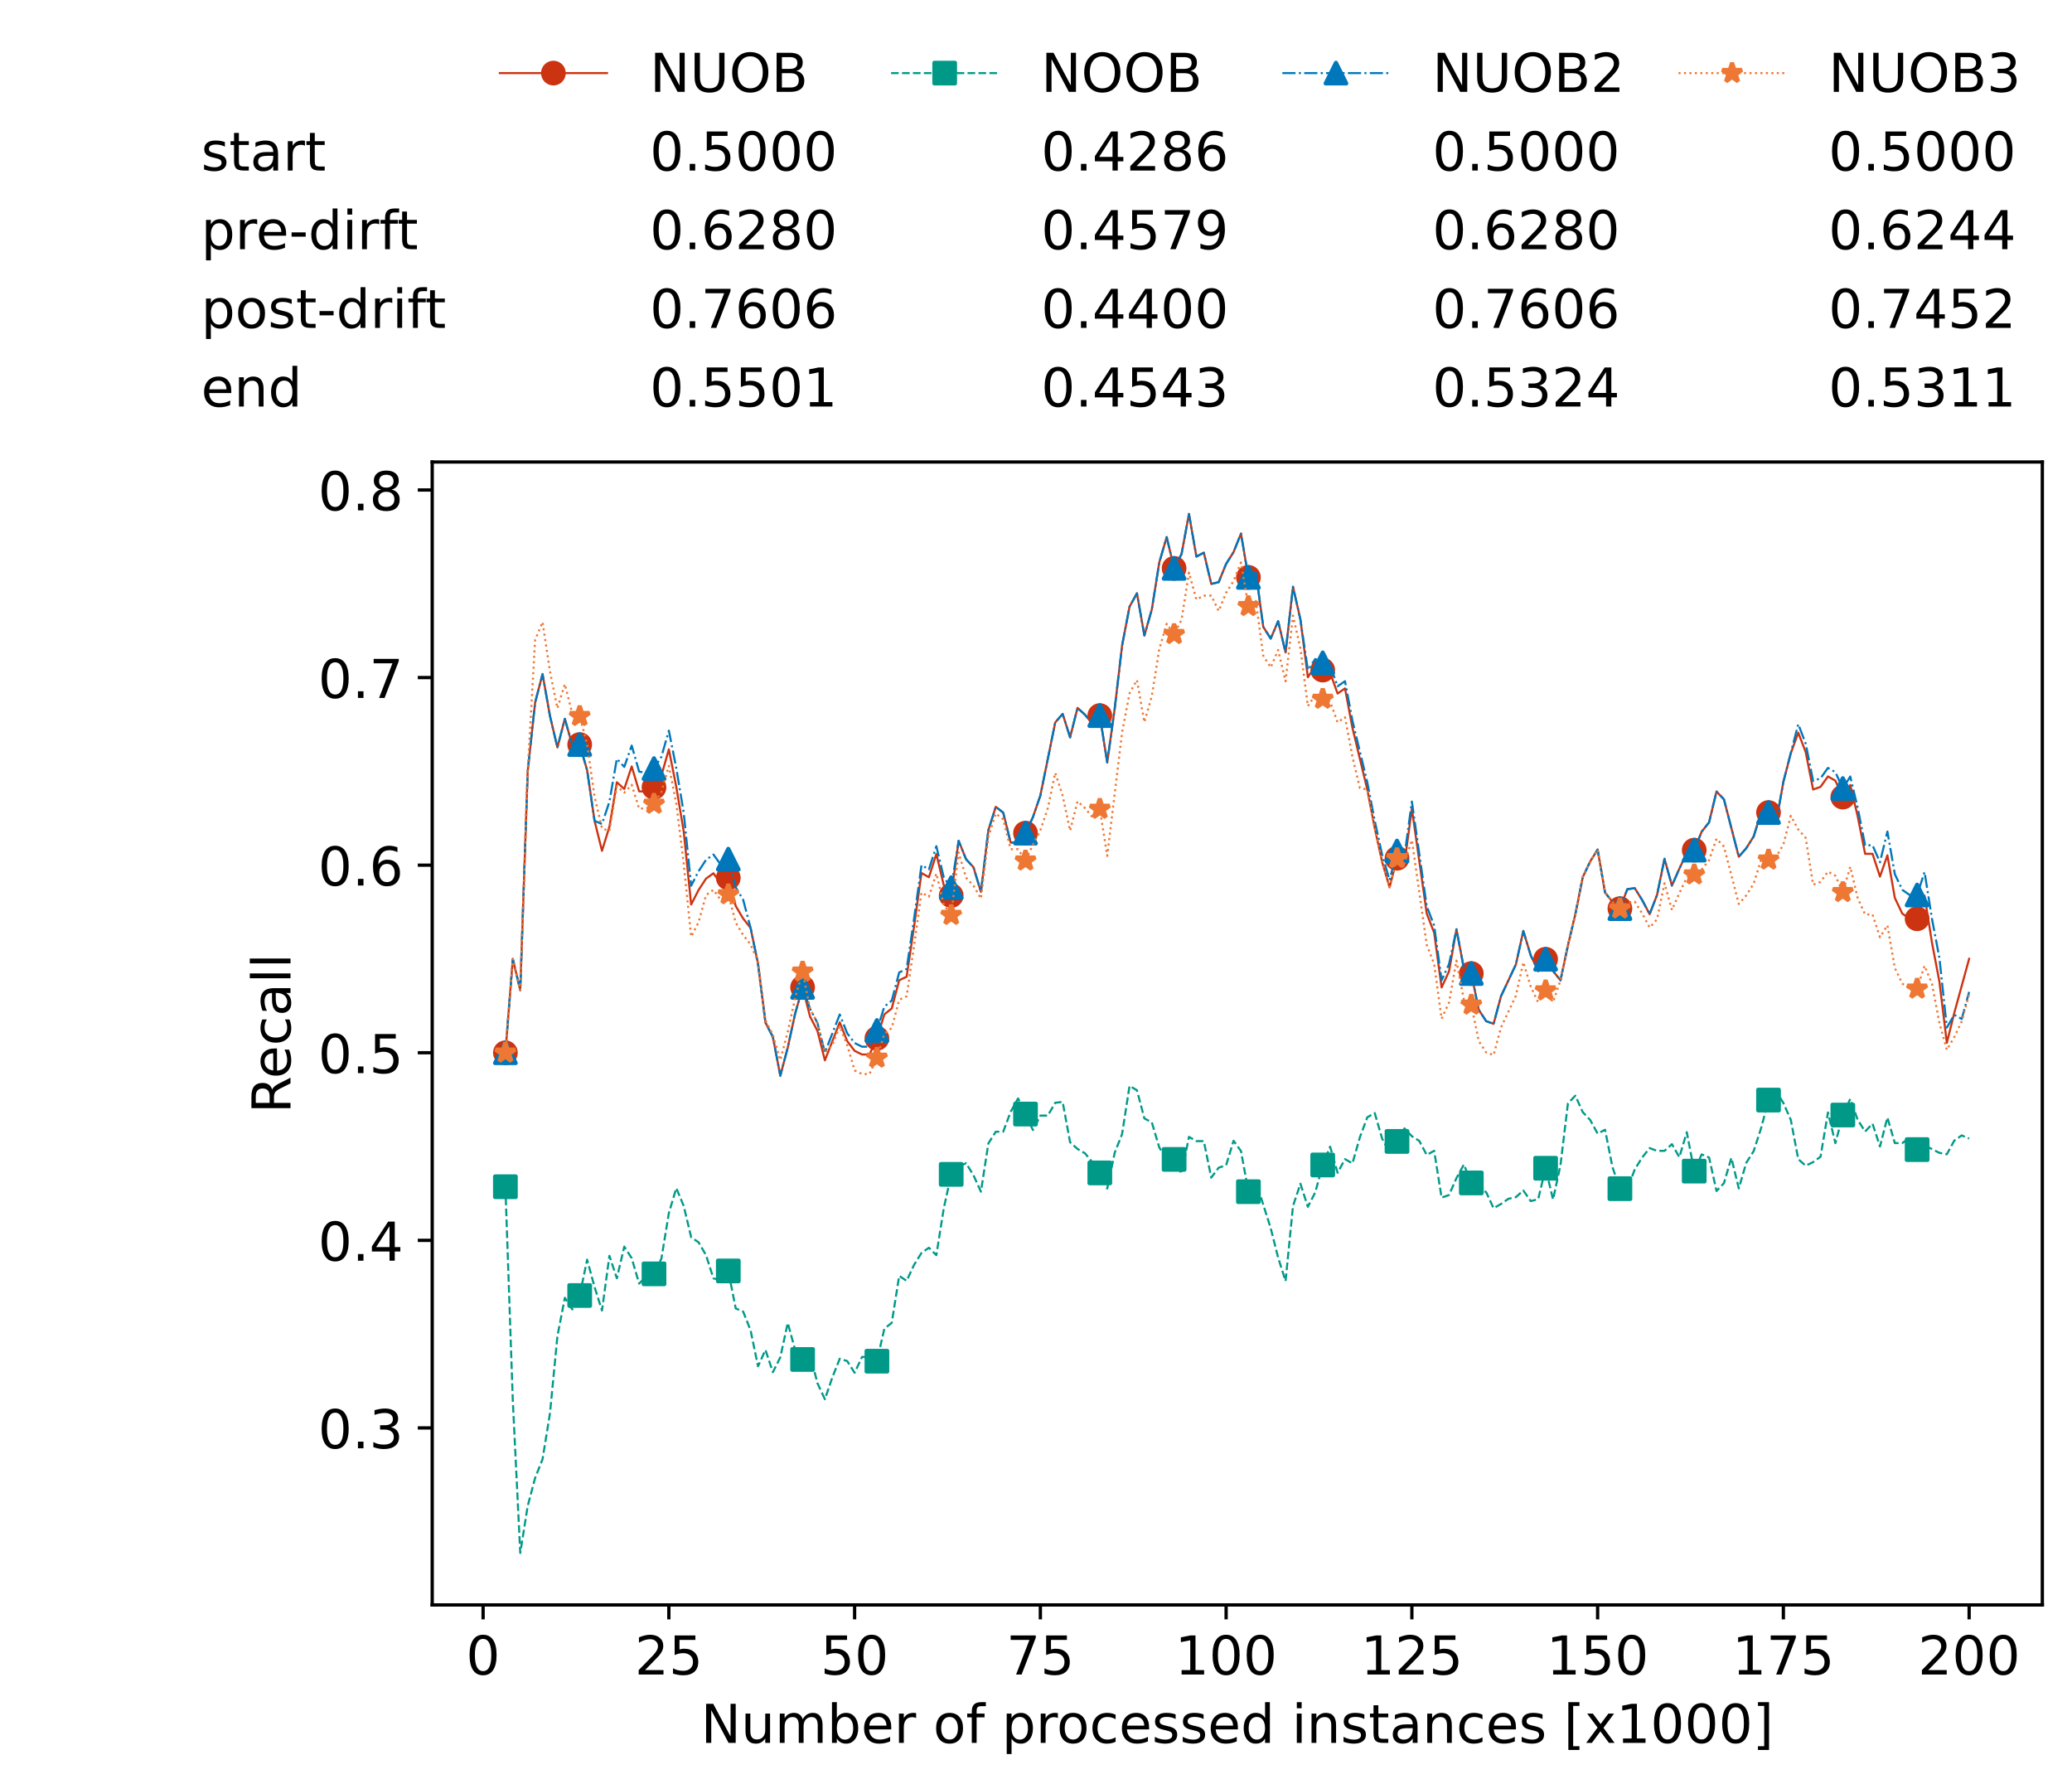<?xml version="1.0" encoding="utf-8" standalone="no"?>
<!DOCTYPE svg PUBLIC "-//W3C//DTD SVG 1.1//EN"
  "http://www.w3.org/Graphics/SVG/1.1/DTD/svg11.dtd">
<!-- Created with matplotlib (https://matplotlib.org/) -->
<svg height="432.615pt" version="1.1" viewBox="0 0 502.65 432.615" width="502.65pt" xmlns="http://www.w3.org/2000/svg" xmlns:xlink="http://www.w3.org/1999/xlink">
 <defs>
  <style type="text/css">*{stroke-linecap:butt;stroke-linejoin:round;}</style>
 </defs>
 <g id="figure_1">
  <g id="patch_1">
   <path d="M 0 432.615 
L 502.65 432.615 
L 502.65 0 
L 0 0 
z
" style="fill:#ffffff;"/>
  </g>
  <g id="axes_1">
   <g id="patch_2">
    <path d="M 104.85 389.252 
L 495.45 389.252 
L 495.45 112.052 
L 104.85 112.052 
z
" style="fill:#ffffff;"/>
   </g>
   <g id="matplotlib.axis_1">
    <g id="xtick_1">
     <g id="line2d_1">
      <defs>
       <path d="M 0 0 
L 0 3.5 
" id="m35a612f4e0" style="stroke:#000000;stroke-width:0.8;"/>
      </defs>
      <g>
       <use style="stroke:#000000;stroke-width:0.8;" x="117.197" xlink:href="#m35a612f4e0" y="389.252"/>
      </g>
     </g>
     <g id="text_1">
      <!-- 0 -->
      <g transform="translate(113.061 406.13)scale(0.13 -0.13)">
       <defs>
        <path d="M 31.781 66.406 
Q 24.172 66.406 20.328 58.906 
Q 16.5 51.422 16.5 36.375 
Q 16.5 21.391 20.328 13.891 
Q 24.172 6.391 31.781 6.391 
Q 39.453 6.391 43.281 13.891 
Q 47.125 21.391 47.125 36.375 
Q 47.125 51.422 43.281 58.906 
Q 39.453 66.406 31.781 66.406 
z
M 31.781 74.219 
Q 44.047 74.219 50.516 64.516 
Q 56.984 54.828 56.984 36.375 
Q 56.984 17.969 50.516 8.266 
Q 44.047 -1.422 31.781 -1.422 
Q 19.531 -1.422 13.062 8.266 
Q 6.594 17.969 6.594 36.375 
Q 6.594 54.828 13.062 64.516 
Q 19.531 74.219 31.781 74.219 
z
" id="DejaVuSans-48"/>
       </defs>
       <use xlink:href="#DejaVuSans-48"/>
      </g>
     </g>
    </g>
    <g id="xtick_2">
     <g id="line2d_2">
      <g>
       <use style="stroke:#000000;stroke-width:0.8;" x="162.259" xlink:href="#m35a612f4e0" y="389.252"/>
      </g>
     </g>
     <g id="text_2">
      <!-- 25 -->
      <g transform="translate(153.988 406.13)scale(0.13 -0.13)">
       <defs>
        <path d="M 19.188 8.297 
L 53.609 8.297 
L 53.609 0 
L 7.328 0 
L 7.328 8.297 
Q 12.938 14.109 22.625 23.891 
Q 32.328 33.688 34.812 36.531 
Q 39.547 41.844 41.422 45.531 
Q 43.312 49.219 43.312 52.781 
Q 43.312 58.594 39.234 62.25 
Q 35.156 65.922 28.609 65.922 
Q 23.969 65.922 18.812 64.312 
Q 13.672 62.703 7.812 59.422 
L 7.812 69.391 
Q 13.766 71.781 18.938 73 
Q 24.125 74.219 28.422 74.219 
Q 39.75 74.219 46.484 68.547 
Q 53.219 62.891 53.219 53.422 
Q 53.219 48.922 51.531 44.891 
Q 49.859 40.875 45.406 35.406 
Q 44.188 33.984 37.641 27.219 
Q 31.109 20.453 19.188 8.297 
z
" id="DejaVuSans-50"/>
        <path d="M 10.797 72.906 
L 49.516 72.906 
L 49.516 64.594 
L 19.828 64.594 
L 19.828 46.734 
Q 21.969 47.469 24.109 47.828 
Q 26.266 48.188 28.422 48.188 
Q 40.625 48.188 47.75 41.5 
Q 54.891 34.812 54.891 23.391 
Q 54.891 11.625 47.562 5.094 
Q 40.234 -1.422 26.906 -1.422 
Q 22.312 -1.422 17.547 -0.641 
Q 12.797 0.141 7.719 1.703 
L 7.719 11.625 
Q 12.109 9.234 16.797 8.062 
Q 21.484 6.891 26.703 6.891 
Q 35.156 6.891 40.078 11.328 
Q 45.016 15.766 45.016 23.391 
Q 45.016 31 40.078 35.438 
Q 35.156 39.891 26.703 39.891 
Q 22.75 39.891 18.812 39.016 
Q 14.891 38.141 10.797 36.281 
z
" id="DejaVuSans-53"/>
       </defs>
       <use xlink:href="#DejaVuSans-50"/>
       <use x="63.623" xlink:href="#DejaVuSans-53"/>
      </g>
     </g>
    </g>
    <g id="xtick_3">
     <g id="line2d_3">
      <g>
       <use style="stroke:#000000;stroke-width:0.8;" x="207.322" xlink:href="#m35a612f4e0" y="389.252"/>
      </g>
     </g>
     <g id="text_3">
      <!-- 50 -->
      <g transform="translate(199.05 406.13)scale(0.13 -0.13)">
       <use xlink:href="#DejaVuSans-53"/>
       <use x="63.623" xlink:href="#DejaVuSans-48"/>
      </g>
     </g>
    </g>
    <g id="xtick_4">
     <g id="line2d_4">
      <g>
       <use style="stroke:#000000;stroke-width:0.8;" x="252.384" xlink:href="#m35a612f4e0" y="389.252"/>
      </g>
     </g>
     <g id="text_4">
      <!-- 75 -->
      <g transform="translate(244.113 406.13)scale(0.13 -0.13)">
       <defs>
        <path d="M 8.203 72.906 
L 55.078 72.906 
L 55.078 68.703 
L 28.609 0 
L 18.312 0 
L 43.219 64.594 
L 8.203 64.594 
z
" id="DejaVuSans-55"/>
       </defs>
       <use xlink:href="#DejaVuSans-55"/>
       <use x="63.623" xlink:href="#DejaVuSans-53"/>
      </g>
     </g>
    </g>
    <g id="xtick_5">
     <g id="line2d_5">
      <g>
       <use style="stroke:#000000;stroke-width:0.8;" x="297.446" xlink:href="#m35a612f4e0" y="389.252"/>
      </g>
     </g>
     <g id="text_5">
      <!-- 100 -->
      <g transform="translate(285.039 406.13)scale(0.13 -0.13)">
       <defs>
        <path d="M 12.406 8.297 
L 28.516 8.297 
L 28.516 63.922 
L 10.984 60.406 
L 10.984 69.391 
L 28.422 72.906 
L 38.281 72.906 
L 38.281 8.297 
L 54.391 8.297 
L 54.391 0 
L 12.406 0 
z
" id="DejaVuSans-49"/>
       </defs>
       <use xlink:href="#DejaVuSans-49"/>
       <use x="63.623" xlink:href="#DejaVuSans-48"/>
       <use x="127.246" xlink:href="#DejaVuSans-48"/>
      </g>
     </g>
    </g>
    <g id="xtick_6">
     <g id="line2d_6">
      <g>
       <use style="stroke:#000000;stroke-width:0.8;" x="342.509" xlink:href="#m35a612f4e0" y="389.252"/>
      </g>
     </g>
     <g id="text_6">
      <!-- 125 -->
      <g transform="translate(330.102 406.13)scale(0.13 -0.13)">
       <use xlink:href="#DejaVuSans-49"/>
       <use x="63.623" xlink:href="#DejaVuSans-50"/>
       <use x="127.246" xlink:href="#DejaVuSans-53"/>
      </g>
     </g>
    </g>
    <g id="xtick_7">
     <g id="line2d_7">
      <g>
       <use style="stroke:#000000;stroke-width:0.8;" x="387.571" xlink:href="#m35a612f4e0" y="389.252"/>
      </g>
     </g>
     <g id="text_7">
      <!-- 150 -->
      <g transform="translate(375.164 406.13)scale(0.13 -0.13)">
       <use xlink:href="#DejaVuSans-49"/>
       <use x="63.623" xlink:href="#DejaVuSans-53"/>
       <use x="127.246" xlink:href="#DejaVuSans-48"/>
      </g>
     </g>
    </g>
    <g id="xtick_8">
     <g id="line2d_8">
      <g>
       <use style="stroke:#000000;stroke-width:0.8;" x="432.633" xlink:href="#m35a612f4e0" y="389.252"/>
      </g>
     </g>
     <g id="text_8">
      <!-- 175 -->
      <g transform="translate(420.226 406.13)scale(0.13 -0.13)">
       <use xlink:href="#DejaVuSans-49"/>
       <use x="63.623" xlink:href="#DejaVuSans-55"/>
       <use x="127.246" xlink:href="#DejaVuSans-53"/>
      </g>
     </g>
    </g>
    <g id="xtick_9">
     <g id="line2d_9">
      <g>
       <use style="stroke:#000000;stroke-width:0.8;" x="477.695" xlink:href="#m35a612f4e0" y="389.252"/>
      </g>
     </g>
     <g id="text_9">
      <!-- 200 -->
      <g transform="translate(465.289 406.13)scale(0.13 -0.13)">
       <use xlink:href="#DejaVuSans-50"/>
       <use x="63.623" xlink:href="#DejaVuSans-48"/>
       <use x="127.246" xlink:href="#DejaVuSans-48"/>
      </g>
     </g>
    </g>
    <g id="text_10">
     <!-- Number of processed instances [x1000] -->
     <g transform="translate(170.025 422.711)scale(0.13 -0.13)">
      <defs>
       <path d="M 9.812 72.906 
L 23.094 72.906 
L 55.422 11.922 
L 55.422 72.906 
L 64.984 72.906 
L 64.984 0 
L 51.703 0 
L 19.391 60.984 
L 19.391 0 
L 9.812 0 
z
" id="DejaVuSans-78"/>
       <path d="M 8.5 21.578 
L 8.5 54.688 
L 17.484 54.688 
L 17.484 21.922 
Q 17.484 14.156 20.5 10.266 
Q 23.531 6.391 29.594 6.391 
Q 36.859 6.391 41.078 11.031 
Q 45.312 15.672 45.312 23.688 
L 45.312 54.688 
L 54.297 54.688 
L 54.297 0 
L 45.312 0 
L 45.312 8.406 
Q 42.047 3.422 37.719 1 
Q 33.406 -1.422 27.688 -1.422 
Q 18.266 -1.422 13.375 4.438 
Q 8.5 10.297 8.5 21.578 
z
M 31.109 56 
z
" id="DejaVuSans-117"/>
       <path d="M 52 44.188 
Q 55.375 50.25 60.062 53.125 
Q 64.75 56 71.094 56 
Q 79.641 56 84.281 50.016 
Q 88.922 44.047 88.922 33.016 
L 88.922 0 
L 79.891 0 
L 79.891 32.719 
Q 79.891 40.578 77.094 44.375 
Q 74.312 48.188 68.609 48.188 
Q 61.625 48.188 57.562 43.547 
Q 53.516 38.922 53.516 30.906 
L 53.516 0 
L 44.484 0 
L 44.484 32.719 
Q 44.484 40.625 41.703 44.406 
Q 38.922 48.188 33.109 48.188 
Q 26.219 48.188 22.156 43.531 
Q 18.109 38.875 18.109 30.906 
L 18.109 0 
L 9.078 0 
L 9.078 54.688 
L 18.109 54.688 
L 18.109 46.188 
Q 21.188 51.219 25.484 53.609 
Q 29.781 56 35.688 56 
Q 41.656 56 45.828 52.969 
Q 50 49.953 52 44.188 
z
" id="DejaVuSans-109"/>
       <path d="M 48.688 27.297 
Q 48.688 37.203 44.609 42.844 
Q 40.531 48.484 33.406 48.484 
Q 26.266 48.484 22.188 42.844 
Q 18.109 37.203 18.109 27.297 
Q 18.109 17.391 22.188 11.75 
Q 26.266 6.109 33.406 6.109 
Q 40.531 6.109 44.609 11.75 
Q 48.688 17.391 48.688 27.297 
z
M 18.109 46.391 
Q 20.953 51.266 25.266 53.625 
Q 29.594 56 35.594 56 
Q 45.562 56 51.781 48.094 
Q 58.016 40.188 58.016 27.297 
Q 58.016 14.406 51.781 6.484 
Q 45.562 -1.422 35.594 -1.422 
Q 29.594 -1.422 25.266 0.953 
Q 20.953 3.328 18.109 8.203 
L 18.109 0 
L 9.078 0 
L 9.078 75.984 
L 18.109 75.984 
z
" id="DejaVuSans-98"/>
       <path d="M 56.203 29.594 
L 56.203 25.203 
L 14.891 25.203 
Q 15.484 15.922 20.484 11.062 
Q 25.484 6.203 34.422 6.203 
Q 39.594 6.203 44.453 7.469 
Q 49.312 8.734 54.109 11.281 
L 54.109 2.781 
Q 49.266 0.734 44.188 -0.344 
Q 39.109 -1.422 33.891 -1.422 
Q 20.797 -1.422 13.156 6.188 
Q 5.516 13.812 5.516 26.812 
Q 5.516 40.234 12.766 48.109 
Q 20.016 56 32.328 56 
Q 43.359 56 49.781 48.891 
Q 56.203 41.797 56.203 29.594 
z
M 47.219 32.234 
Q 47.125 39.594 43.094 43.984 
Q 39.062 48.391 32.422 48.391 
Q 24.906 48.391 20.391 44.141 
Q 15.875 39.891 15.188 32.172 
z
" id="DejaVuSans-101"/>
       <path d="M 41.109 46.297 
Q 39.594 47.172 37.812 47.578 
Q 36.031 48 33.891 48 
Q 26.266 48 22.188 43.047 
Q 18.109 38.094 18.109 28.812 
L 18.109 0 
L 9.078 0 
L 9.078 54.688 
L 18.109 54.688 
L 18.109 46.188 
Q 20.953 51.172 25.484 53.578 
Q 30.031 56 36.531 56 
Q 37.453 56 38.578 55.875 
Q 39.703 55.766 41.062 55.516 
z
" id="DejaVuSans-114"/>
       <path id="DejaVuSans-32"/>
       <path d="M 30.609 48.391 
Q 23.391 48.391 19.188 42.75 
Q 14.984 37.109 14.984 27.297 
Q 14.984 17.484 19.156 11.844 
Q 23.344 6.203 30.609 6.203 
Q 37.797 6.203 41.984 11.859 
Q 46.188 17.531 46.188 27.297 
Q 46.188 37.016 41.984 42.703 
Q 37.797 48.391 30.609 48.391 
z
M 30.609 56 
Q 42.328 56 49.016 48.375 
Q 55.719 40.766 55.719 27.297 
Q 55.719 13.875 49.016 6.219 
Q 42.328 -1.422 30.609 -1.422 
Q 18.844 -1.422 12.172 6.219 
Q 5.516 13.875 5.516 27.297 
Q 5.516 40.766 12.172 48.375 
Q 18.844 56 30.609 56 
z
" id="DejaVuSans-111"/>
       <path d="M 37.109 75.984 
L 37.109 68.5 
L 28.516 68.5 
Q 23.688 68.5 21.797 66.547 
Q 19.922 64.594 19.922 59.516 
L 19.922 54.688 
L 34.719 54.688 
L 34.719 47.703 
L 19.922 47.703 
L 19.922 0 
L 10.891 0 
L 10.891 47.703 
L 2.297 47.703 
L 2.297 54.688 
L 10.891 54.688 
L 10.891 58.5 
Q 10.891 67.625 15.141 71.797 
Q 19.391 75.984 28.609 75.984 
z
" id="DejaVuSans-102"/>
       <path d="M 18.109 8.203 
L 18.109 -20.797 
L 9.078 -20.797 
L 9.078 54.688 
L 18.109 54.688 
L 18.109 46.391 
Q 20.953 51.266 25.266 53.625 
Q 29.594 56 35.594 56 
Q 45.562 56 51.781 48.094 
Q 58.016 40.188 58.016 27.297 
Q 58.016 14.406 51.781 6.484 
Q 45.562 -1.422 35.594 -1.422 
Q 29.594 -1.422 25.266 0.953 
Q 20.953 3.328 18.109 8.203 
z
M 48.688 27.297 
Q 48.688 37.203 44.609 42.844 
Q 40.531 48.484 33.406 48.484 
Q 26.266 48.484 22.188 42.844 
Q 18.109 37.203 18.109 27.297 
Q 18.109 17.391 22.188 11.75 
Q 26.266 6.109 33.406 6.109 
Q 40.531 6.109 44.609 11.75 
Q 48.688 17.391 48.688 27.297 
z
" id="DejaVuSans-112"/>
       <path d="M 48.781 52.594 
L 48.781 44.188 
Q 44.969 46.297 41.141 47.344 
Q 37.312 48.391 33.406 48.391 
Q 24.656 48.391 19.812 42.844 
Q 14.984 37.312 14.984 27.297 
Q 14.984 17.281 19.812 11.734 
Q 24.656 6.203 33.406 6.203 
Q 37.312 6.203 41.141 7.25 
Q 44.969 8.297 48.781 10.406 
L 48.781 2.094 
Q 45.016 0.344 40.984 -0.531 
Q 36.969 -1.422 32.422 -1.422 
Q 20.062 -1.422 12.781 6.344 
Q 5.516 14.109 5.516 27.297 
Q 5.516 40.672 12.859 48.328 
Q 20.219 56 33.016 56 
Q 37.156 56 41.109 55.141 
Q 45.062 54.297 48.781 52.594 
z
" id="DejaVuSans-99"/>
       <path d="M 44.281 53.078 
L 44.281 44.578 
Q 40.484 46.531 36.375 47.5 
Q 32.281 48.484 27.875 48.484 
Q 21.188 48.484 17.844 46.438 
Q 14.5 44.391 14.5 40.281 
Q 14.5 37.156 16.891 35.375 
Q 19.281 33.594 26.516 31.984 
L 29.594 31.297 
Q 39.156 29.25 43.188 25.516 
Q 47.219 21.781 47.219 15.094 
Q 47.219 7.469 41.188 3.016 
Q 35.156 -1.422 24.609 -1.422 
Q 20.219 -1.422 15.453 -0.562 
Q 10.688 0.297 5.422 2 
L 5.422 11.281 
Q 10.406 8.688 15.234 7.391 
Q 20.062 6.109 24.812 6.109 
Q 31.156 6.109 34.562 8.281 
Q 37.984 10.453 37.984 14.406 
Q 37.984 18.062 35.516 20.016 
Q 33.062 21.969 24.703 23.781 
L 21.578 24.516 
Q 13.234 26.266 9.516 29.906 
Q 5.812 33.547 5.812 39.891 
Q 5.812 47.609 11.281 51.797 
Q 16.75 56 26.812 56 
Q 31.781 56 36.172 55.266 
Q 40.578 54.547 44.281 53.078 
z
" id="DejaVuSans-115"/>
       <path d="M 45.406 46.391 
L 45.406 75.984 
L 54.391 75.984 
L 54.391 0 
L 45.406 0 
L 45.406 8.203 
Q 42.578 3.328 38.25 0.953 
Q 33.938 -1.422 27.875 -1.422 
Q 17.969 -1.422 11.734 6.484 
Q 5.516 14.406 5.516 27.297 
Q 5.516 40.188 11.734 48.094 
Q 17.969 56 27.875 56 
Q 33.938 56 38.25 53.625 
Q 42.578 51.266 45.406 46.391 
z
M 14.797 27.297 
Q 14.797 17.391 18.875 11.75 
Q 22.953 6.109 30.078 6.109 
Q 37.203 6.109 41.297 11.75 
Q 45.406 17.391 45.406 27.297 
Q 45.406 37.203 41.297 42.844 
Q 37.203 48.484 30.078 48.484 
Q 22.953 48.484 18.875 42.844 
Q 14.797 37.203 14.797 27.297 
z
" id="DejaVuSans-100"/>
       <path d="M 9.422 54.688 
L 18.406 54.688 
L 18.406 0 
L 9.422 0 
z
M 9.422 75.984 
L 18.406 75.984 
L 18.406 64.594 
L 9.422 64.594 
z
" id="DejaVuSans-105"/>
       <path d="M 54.891 33.016 
L 54.891 0 
L 45.906 0 
L 45.906 32.719 
Q 45.906 40.484 42.875 44.328 
Q 39.844 48.188 33.797 48.188 
Q 26.516 48.188 22.312 43.547 
Q 18.109 38.922 18.109 30.906 
L 18.109 0 
L 9.078 0 
L 9.078 54.688 
L 18.109 54.688 
L 18.109 46.188 
Q 21.344 51.125 25.703 53.562 
Q 30.078 56 35.797 56 
Q 45.219 56 50.047 50.172 
Q 54.891 44.344 54.891 33.016 
z
" id="DejaVuSans-110"/>
       <path d="M 18.312 70.219 
L 18.312 54.688 
L 36.812 54.688 
L 36.812 47.703 
L 18.312 47.703 
L 18.312 18.016 
Q 18.312 11.328 20.141 9.422 
Q 21.969 7.516 27.594 7.516 
L 36.812 7.516 
L 36.812 0 
L 27.594 0 
Q 17.188 0 13.234 3.875 
Q 9.281 7.766 9.281 18.016 
L 9.281 47.703 
L 2.688 47.703 
L 2.688 54.688 
L 9.281 54.688 
L 9.281 70.219 
z
" id="DejaVuSans-116"/>
       <path d="M 34.281 27.484 
Q 23.391 27.484 19.188 25 
Q 14.984 22.516 14.984 16.5 
Q 14.984 11.719 18.141 8.906 
Q 21.297 6.109 26.703 6.109 
Q 34.188 6.109 38.703 11.406 
Q 43.219 16.703 43.219 25.484 
L 43.219 27.484 
z
M 52.203 31.203 
L 52.203 0 
L 43.219 0 
L 43.219 8.297 
Q 40.141 3.328 35.547 0.953 
Q 30.953 -1.422 24.312 -1.422 
Q 15.922 -1.422 10.953 3.297 
Q 6 8.016 6 15.922 
Q 6 25.141 12.172 29.828 
Q 18.359 34.516 30.609 34.516 
L 43.219 34.516 
L 43.219 35.406 
Q 43.219 41.609 39.141 45 
Q 35.062 48.391 27.688 48.391 
Q 23 48.391 18.547 47.266 
Q 14.109 46.141 10.016 43.891 
L 10.016 52.203 
Q 14.938 54.109 19.578 55.047 
Q 24.219 56 28.609 56 
Q 40.484 56 46.344 49.844 
Q 52.203 43.703 52.203 31.203 
z
" id="DejaVuSans-97"/>
       <path d="M 8.594 75.984 
L 29.297 75.984 
L 29.297 69 
L 17.578 69 
L 17.578 -6.203 
L 29.297 -6.203 
L 29.297 -13.188 
L 8.594 -13.188 
z
" id="DejaVuSans-91"/>
       <path d="M 54.891 54.688 
L 35.109 28.078 
L 55.906 0 
L 45.312 0 
L 29.391 21.484 
L 13.484 0 
L 2.875 0 
L 24.125 28.609 
L 4.688 54.688 
L 15.281 54.688 
L 29.781 35.203 
L 44.281 54.688 
z
" id="DejaVuSans-120"/>
       <path d="M 30.422 75.984 
L 30.422 -13.188 
L 9.719 -13.188 
L 9.719 -6.203 
L 21.391 -6.203 
L 21.391 69 
L 9.719 69 
L 9.719 75.984 
z
" id="DejaVuSans-93"/>
      </defs>
      <use xlink:href="#DejaVuSans-78"/>
      <use x="74.805" xlink:href="#DejaVuSans-117"/>
      <use x="138.184" xlink:href="#DejaVuSans-109"/>
      <use x="235.596" xlink:href="#DejaVuSans-98"/>
      <use x="299.072" xlink:href="#DejaVuSans-101"/>
      <use x="360.596" xlink:href="#DejaVuSans-114"/>
      <use x="401.709" xlink:href="#DejaVuSans-32"/>
      <use x="433.496" xlink:href="#DejaVuSans-111"/>
      <use x="494.678" xlink:href="#DejaVuSans-102"/>
      <use x="529.883" xlink:href="#DejaVuSans-32"/>
      <use x="561.67" xlink:href="#DejaVuSans-112"/>
      <use x="625.146" xlink:href="#DejaVuSans-114"/>
      <use x="664.01" xlink:href="#DejaVuSans-111"/>
      <use x="725.191" xlink:href="#DejaVuSans-99"/>
      <use x="780.172" xlink:href="#DejaVuSans-101"/>
      <use x="841.695" xlink:href="#DejaVuSans-115"/>
      <use x="893.795" xlink:href="#DejaVuSans-115"/>
      <use x="945.895" xlink:href="#DejaVuSans-101"/>
      <use x="1007.418" xlink:href="#DejaVuSans-100"/>
      <use x="1070.895" xlink:href="#DejaVuSans-32"/>
      <use x="1102.682" xlink:href="#DejaVuSans-105"/>
      <use x="1130.465" xlink:href="#DejaVuSans-110"/>
      <use x="1193.844" xlink:href="#DejaVuSans-115"/>
      <use x="1245.943" xlink:href="#DejaVuSans-116"/>
      <use x="1285.152" xlink:href="#DejaVuSans-97"/>
      <use x="1346.432" xlink:href="#DejaVuSans-110"/>
      <use x="1409.811" xlink:href="#DejaVuSans-99"/>
      <use x="1464.791" xlink:href="#DejaVuSans-101"/>
      <use x="1526.314" xlink:href="#DejaVuSans-115"/>
      <use x="1578.414" xlink:href="#DejaVuSans-32"/>
      <use x="1610.201" xlink:href="#DejaVuSans-91"/>
      <use x="1649.215" xlink:href="#DejaVuSans-120"/>
      <use x="1708.395" xlink:href="#DejaVuSans-49"/>
      <use x="1772.018" xlink:href="#DejaVuSans-48"/>
      <use x="1835.641" xlink:href="#DejaVuSans-48"/>
      <use x="1899.264" xlink:href="#DejaVuSans-48"/>
      <use x="1962.887" xlink:href="#DejaVuSans-93"/>
     </g>
    </g>
   </g>
   <g id="matplotlib.axis_2">
    <g id="ytick_1">
     <g id="line2d_10">
      <defs>
       <path d="M 0 0 
L -3.5 0 
" id="mefabc84d51" style="stroke:#000000;stroke-width:0.8;"/>
      </defs>
      <g>
       <use style="stroke:#000000;stroke-width:0.8;" x="104.85" xlink:href="#mefabc84d51" y="346.321"/>
      </g>
     </g>
     <g id="text_11">
      <!-- 0.3 -->
      <g transform="translate(77.176 351.26)scale(0.13 -0.13)">
       <defs>
        <path d="M 10.688 12.406 
L 21 12.406 
L 21 0 
L 10.688 0 
z
" id="DejaVuSans-46"/>
        <path d="M 40.578 39.312 
Q 47.656 37.797 51.625 33 
Q 55.609 28.219 55.609 21.188 
Q 55.609 10.406 48.188 4.484 
Q 40.766 -1.422 27.094 -1.422 
Q 22.516 -1.422 17.656 -0.516 
Q 12.797 0.391 7.625 2.203 
L 7.625 11.719 
Q 11.719 9.328 16.594 8.109 
Q 21.484 6.891 26.812 6.891 
Q 36.078 6.891 40.938 10.547 
Q 45.797 14.203 45.797 21.188 
Q 45.797 27.641 41.281 31.266 
Q 36.766 34.906 28.719 34.906 
L 20.219 34.906 
L 20.219 43.016 
L 29.109 43.016 
Q 36.375 43.016 40.234 45.922 
Q 44.094 48.828 44.094 54.297 
Q 44.094 59.906 40.109 62.906 
Q 36.141 65.922 28.719 65.922 
Q 24.656 65.922 20.016 65.031 
Q 15.375 64.156 9.812 62.312 
L 9.812 71.094 
Q 15.438 72.656 20.344 73.438 
Q 25.25 74.219 29.594 74.219 
Q 40.828 74.219 47.359 69.109 
Q 53.906 64.016 53.906 55.328 
Q 53.906 49.266 50.438 45.094 
Q 46.969 40.922 40.578 39.312 
z
" id="DejaVuSans-51"/>
       </defs>
       <use xlink:href="#DejaVuSans-48"/>
       <use x="63.623" xlink:href="#DejaVuSans-46"/>
       <use x="95.41" xlink:href="#DejaVuSans-51"/>
      </g>
     </g>
    </g>
    <g id="ytick_2">
     <g id="line2d_11">
      <g>
       <use style="stroke:#000000;stroke-width:0.8;" x="104.85" xlink:href="#mefabc84d51" y="300.824"/>
      </g>
     </g>
     <g id="text_12">
      <!-- 0.4 -->
      <g transform="translate(77.176 305.763)scale(0.13 -0.13)">
       <defs>
        <path d="M 37.797 64.312 
L 12.891 25.391 
L 37.797 25.391 
z
M 35.203 72.906 
L 47.609 72.906 
L 47.609 25.391 
L 58.016 25.391 
L 58.016 17.188 
L 47.609 17.188 
L 47.609 0 
L 37.797 0 
L 37.797 17.188 
L 4.891 17.188 
L 4.891 26.703 
z
" id="DejaVuSans-52"/>
       </defs>
       <use xlink:href="#DejaVuSans-48"/>
       <use x="63.623" xlink:href="#DejaVuSans-46"/>
       <use x="95.41" xlink:href="#DejaVuSans-52"/>
      </g>
     </g>
    </g>
    <g id="ytick_3">
     <g id="line2d_12">
      <g>
       <use style="stroke:#000000;stroke-width:0.8;" x="104.85" xlink:href="#mefabc84d51" y="255.328"/>
      </g>
     </g>
     <g id="text_13">
      <!-- 0.5 -->
      <g transform="translate(77.176 260.267)scale(0.13 -0.13)">
       <use xlink:href="#DejaVuSans-48"/>
       <use x="63.623" xlink:href="#DejaVuSans-46"/>
       <use x="95.41" xlink:href="#DejaVuSans-53"/>
      </g>
     </g>
    </g>
    <g id="ytick_4">
     <g id="line2d_13">
      <g>
       <use style="stroke:#000000;stroke-width:0.8;" x="104.85" xlink:href="#mefabc84d51" y="209.831"/>
      </g>
     </g>
     <g id="text_14">
      <!-- 0.6 -->
      <g transform="translate(77.176 214.77)scale(0.13 -0.13)">
       <defs>
        <path d="M 33.016 40.375 
Q 26.375 40.375 22.484 35.828 
Q 18.609 31.297 18.609 23.391 
Q 18.609 15.531 22.484 10.953 
Q 26.375 6.391 33.016 6.391 
Q 39.656 6.391 43.531 10.953 
Q 47.406 15.531 47.406 23.391 
Q 47.406 31.297 43.531 35.828 
Q 39.656 40.375 33.016 40.375 
z
M 52.594 71.297 
L 52.594 62.312 
Q 48.875 64.062 45.094 64.984 
Q 41.312 65.922 37.594 65.922 
Q 27.828 65.922 22.672 59.328 
Q 17.531 52.734 16.797 39.406 
Q 19.672 43.656 24.016 45.922 
Q 28.375 48.188 33.594 48.188 
Q 44.578 48.188 50.953 41.516 
Q 57.328 34.859 57.328 23.391 
Q 57.328 12.156 50.688 5.359 
Q 44.047 -1.422 33.016 -1.422 
Q 20.359 -1.422 13.672 8.266 
Q 6.984 17.969 6.984 36.375 
Q 6.984 53.656 15.188 63.938 
Q 23.391 74.219 37.203 74.219 
Q 40.922 74.219 44.703 73.484 
Q 48.484 72.75 52.594 71.297 
z
" id="DejaVuSans-54"/>
       </defs>
       <use xlink:href="#DejaVuSans-48"/>
       <use x="63.623" xlink:href="#DejaVuSans-46"/>
       <use x="95.41" xlink:href="#DejaVuSans-54"/>
      </g>
     </g>
    </g>
    <g id="ytick_5">
     <g id="line2d_14">
      <g>
       <use style="stroke:#000000;stroke-width:0.8;" x="104.85" xlink:href="#mefabc84d51" y="164.335"/>
      </g>
     </g>
     <g id="text_15">
      <!-- 0.7 -->
      <g transform="translate(77.176 169.274)scale(0.13 -0.13)">
       <use xlink:href="#DejaVuSans-48"/>
       <use x="63.623" xlink:href="#DejaVuSans-46"/>
       <use x="95.41" xlink:href="#DejaVuSans-55"/>
      </g>
     </g>
    </g>
    <g id="ytick_6">
     <g id="line2d_15">
      <g>
       <use style="stroke:#000000;stroke-width:0.8;" x="104.85" xlink:href="#mefabc84d51" y="118.838"/>
      </g>
     </g>
     <g id="text_16">
      <!-- 0.8 -->
      <g transform="translate(77.176 123.777)scale(0.13 -0.13)">
       <defs>
        <path d="M 31.781 34.625 
Q 24.75 34.625 20.719 30.859 
Q 16.703 27.094 16.703 20.516 
Q 16.703 13.922 20.719 10.156 
Q 24.75 6.391 31.781 6.391 
Q 38.812 6.391 42.859 10.172 
Q 46.922 13.969 46.922 20.516 
Q 46.922 27.094 42.891 30.859 
Q 38.875 34.625 31.781 34.625 
z
M 21.922 38.812 
Q 15.578 40.375 12.031 44.719 
Q 8.5 49.078 8.5 55.328 
Q 8.5 64.062 14.719 69.141 
Q 20.953 74.219 31.781 74.219 
Q 42.672 74.219 48.875 69.141 
Q 55.078 64.062 55.078 55.328 
Q 55.078 49.078 51.531 44.719 
Q 48 40.375 41.703 38.812 
Q 48.828 37.156 52.797 32.312 
Q 56.781 27.484 56.781 20.516 
Q 56.781 9.906 50.312 4.234 
Q 43.844 -1.422 31.781 -1.422 
Q 19.734 -1.422 13.25 4.234 
Q 6.781 9.906 6.781 20.516 
Q 6.781 27.484 10.781 32.312 
Q 14.797 37.156 21.922 38.812 
z
M 18.312 54.391 
Q 18.312 48.734 21.844 45.562 
Q 25.391 42.391 31.781 42.391 
Q 38.141 42.391 41.719 45.562 
Q 45.312 48.734 45.312 54.391 
Q 45.312 60.062 41.719 63.234 
Q 38.141 66.406 31.781 66.406 
Q 25.391 66.406 21.844 63.234 
Q 18.312 60.062 18.312 54.391 
z
" id="DejaVuSans-56"/>
       </defs>
       <use xlink:href="#DejaVuSans-48"/>
       <use x="63.623" xlink:href="#DejaVuSans-46"/>
       <use x="95.41" xlink:href="#DejaVuSans-56"/>
      </g>
     </g>
    </g>
    <g id="text_17">
     <!-- Recall -->
     <g transform="translate(70.472 270.044)rotate(-90)scale(0.13 -0.13)">
      <defs>
       <path d="M 44.391 34.188 
Q 47.562 33.109 50.562 29.594 
Q 53.562 26.078 56.594 19.922 
L 66.609 0 
L 56 0 
L 46.688 18.703 
Q 43.062 26.031 39.672 28.422 
Q 36.281 30.812 30.422 30.812 
L 19.672 30.812 
L 19.672 0 
L 9.812 0 
L 9.812 72.906 
L 32.078 72.906 
Q 44.578 72.906 50.734 67.672 
Q 56.891 62.453 56.891 51.906 
Q 56.891 45.016 53.688 40.469 
Q 50.484 35.938 44.391 34.188 
z
M 19.672 64.797 
L 19.672 38.922 
L 32.078 38.922 
Q 39.203 38.922 42.844 42.219 
Q 46.484 45.516 46.484 51.906 
Q 46.484 58.297 42.844 61.547 
Q 39.203 64.797 32.078 64.797 
z
" id="DejaVuSans-82"/>
       <path d="M 9.422 75.984 
L 18.406 75.984 
L 18.406 0 
L 9.422 0 
z
" id="DejaVuSans-108"/>
      </defs>
      <use xlink:href="#DejaVuSans-82"/>
      <use x="64.982" xlink:href="#DejaVuSans-101"/>
      <use x="126.506" xlink:href="#DejaVuSans-99"/>
      <use x="181.486" xlink:href="#DejaVuSans-97"/>
      <use x="242.766" xlink:href="#DejaVuSans-108"/>
      <use x="270.549" xlink:href="#DejaVuSans-108"/>
     </g>
    </g>
   </g>
   <g id="line2d_16"/>
   <g id="line2d_17"/>
   <g id="line2d_18"/>
   <g id="line2d_19"/>
   <g id="line2d_20"/>
   <g id="line2d_21">
    <path clip-path="url(#p3220951ad3)" d="M 122.605 255.328 
L 124.407 232.58 
L 126.21 240.162 
L 128.012 187.083 
L 129.815 170.401 
L 131.617 163.492 
L 133.419 173.657 
L 135.222 181.281 
L 137.024 174.343 
L 138.827 180.692 
L 140.629 180.583 
L 142.432 186.812 
L 144.234 199.082 
L 146.037 206.349 
L 147.839 200.515 
L 149.642 189.723 
L 151.444 191.352 
L 153.247 185.879 
L 155.049 191.929 
L 156.852 191.997 
L 158.654 190.963 
L 160.457 188.068 
L 162.259 181.749 
L 164.062 190.848 
L 165.864 201.681 
L 167.667 219.374 
L 169.469 215.858 
L 171.272 213.101 
L 173.074 211.801 
L 174.877 214.301 
L 176.679 212.922 
L 178.482 219.746 
L 180.284 222.779 
L 182.087 225.054 
L 183.889 233.774 
L 185.692 247.992 
L 187.494 251.513 
L 189.297 260.901 
L 191.099 254.076 
L 192.902 245.804 
L 194.704 239.479 
L 196.507 246.544 
L 198.309 250.02 
L 200.112 257.169 
L 203.717 247.948 
L 205.519 252.498 
L 207.322 254.867 
L 209.124 255.754 
L 210.927 255.754 
L 212.729 251.824 
L 214.532 246.034 
L 216.334 244.576 
L 218.137 237.751 
L 219.939 236.889 
L 221.742 224.74 
L 223.544 211.741 
L 225.347 212.752 
L 227.149 207.125 
L 228.952 214.707 
L 230.754 217.193 
L 232.557 203.923 
L 234.359 208.391 
L 236.162 210.341 
L 237.964 216.312 
L 239.767 201.364 
L 241.569 195.676 
L 243.372 197.098 
L 245.174 204.336 
L 246.976 204.336 
L 248.779 202.062 
L 250.581 198.184 
L 252.384 192.934 
L 255.989 175.218 
L 257.791 173.15 
L 259.594 178.837 
L 261.396 171.688 
L 263.199 173.334 
L 265.001 175.501 
L 266.804 173.551 
L 268.606 184.925 
L 270.409 171.926 
L 272.211 156.571 
L 274.014 147.147 
L 275.816 143.897 
L 277.619 154.134 
L 279.421 147.815 
L 281.224 136.44 
L 283.026 130.266 
L 284.829 137.849 
L 286.631 134.373 
L 288.434 124.652 
L 290.236 134.992 
L 292.039 134.044 
L 293.841 141.627 
L 295.644 141.189 
L 297.446 136.758 
L 299.249 133.914 
L 301.051 129.415 
L 302.854 140.031 
L 304.656 138.767 
L 306.459 152.037 
L 308.261 154.88 
L 310.064 150.655 
L 311.866 158.238 
L 313.669 142.314 
L 315.471 150.258 
L 317.274 164.257 
L 319.076 161.569 
L 320.879 162.517 
L 322.681 163.148 
L 324.484 168.204 
L 326.286 166.963 
L 328.089 176.527 
L 331.694 191.498 
L 333.496 200.805 
L 335.299 209.077 
L 337.101 215.201 
L 338.904 208.16 
L 340.706 209.424 
L 342.509 196.154 
L 346.114 221.556 
L 347.916 226.223 
L 349.719 239.492 
L 351.521 235.593 
L 353.324 225.385 
L 355.126 234.898 
L 356.928 236.117 
L 358.731 244.906 
L 360.533 247.663 
L 362.336 248.313 
L 364.138 241.592 
L 367.743 233.912 
L 369.546 225.788 
L 371.348 231.733 
L 373.151 235.525 
L 374.953 232.65 
L 376.756 235.493 
L 378.558 237.768 
L 380.361 229.319 
L 382.163 221.736 
L 383.966 212.737 
L 385.768 208.945 
L 387.571 206.05 
L 389.373 216.476 
L 391.176 218.751 
L 392.978 220.376 
L 394.781 215.649 
L 396.583 215.419 
L 398.386 218.308 
L 400.188 221.72 
L 401.991 217.037 
L 403.793 208.288 
L 405.596 214.787 
L 407.398 210.68 
L 409.201 206.888 
L 411.003 206.188 
L 412.806 201.72 
L 414.608 199.445 
L 416.411 191.971 
L 418.213 193.866 
L 421.818 207.793 
L 423.621 205.725 
L 425.423 202.881 
L 427.226 197.068 
L 429.028 197.068 
L 430.831 199.727 
L 432.633 189.616 
L 434.436 182.666 
L 436.238 177.702 
L 438.041 182.386 
L 439.843 191.485 
L 441.646 190.835 
L 443.448 188.308 
L 445.251 189.342 
L 447.053 193.322 
L 448.856 190.398 
L 450.658 197.98 
L 452.461 207.08 
L 454.263 207.08 
L 456.066 212.609 
L 457.868 207.439 
L 459.671 217.779 
L 461.473 221.57 
L 463.276 222.834 
L 465.078 222.834 
L 466.881 217.25 
L 468.683 228.625 
L 470.485 238.103 
L 472.288 252.924 
L 474.09 245.686 
L 477.695 232.542 
L 477.695 232.542 
" style="fill:none;stroke:#cc3311;stroke-linecap:square;stroke-width:0.5;"/>
    <defs>
     <path d="M 0 2.5 
C 0.663 2.5 1.299 2.237 1.768 1.768 
C 2.237 1.299 2.5 0.663 2.5 0 
C 2.5 -0.663 2.237 -1.299 1.768 -1.768 
C 1.299 -2.237 0.663 -2.5 0 -2.5 
C -0.663 -2.5 -1.299 -2.237 -1.768 -1.768 
C -2.237 -1.299 -2.5 -0.663 -2.5 0 
C -2.5 0.663 -2.237 1.299 -1.768 1.768 
C -1.299 2.237 -0.663 2.5 0 2.5 
z
" id="m3cff263ba4" style="stroke:#cc3311;"/>
    </defs>
    <g clip-path="url(#p3220951ad3)">
     <use style="fill:#cc3311;stroke:#cc3311;" x="122.605" xlink:href="#m3cff263ba4" y="255.328"/>
     <use style="fill:#cc3311;stroke:#cc3311;" x="140.629" xlink:href="#m3cff263ba4" y="180.583"/>
     <use style="fill:#cc3311;stroke:#cc3311;" x="158.654" xlink:href="#m3cff263ba4" y="190.963"/>
     <use style="fill:#cc3311;stroke:#cc3311;" x="176.679" xlink:href="#m3cff263ba4" y="212.922"/>
     <use style="fill:#cc3311;stroke:#cc3311;" x="194.704" xlink:href="#m3cff263ba4" y="239.479"/>
     <use style="fill:#cc3311;stroke:#cc3311;" x="212.729" xlink:href="#m3cff263ba4" y="251.824"/>
     <use style="fill:#cc3311;stroke:#cc3311;" x="230.754" xlink:href="#m3cff263ba4" y="217.193"/>
     <use style="fill:#cc3311;stroke:#cc3311;" x="248.779" xlink:href="#m3cff263ba4" y="202.062"/>
     <use style="fill:#cc3311;stroke:#cc3311;" x="266.804" xlink:href="#m3cff263ba4" y="173.551"/>
     <use style="fill:#cc3311;stroke:#cc3311;" x="284.829" xlink:href="#m3cff263ba4" y="137.849"/>
     <use style="fill:#cc3311;stroke:#cc3311;" x="302.854" xlink:href="#m3cff263ba4" y="140.031"/>
     <use style="fill:#cc3311;stroke:#cc3311;" x="320.879" xlink:href="#m3cff263ba4" y="162.517"/>
     <use style="fill:#cc3311;stroke:#cc3311;" x="338.904" xlink:href="#m3cff263ba4" y="208.16"/>
     <use style="fill:#cc3311;stroke:#cc3311;" x="356.928" xlink:href="#m3cff263ba4" y="236.117"/>
     <use style="fill:#cc3311;stroke:#cc3311;" x="374.953" xlink:href="#m3cff263ba4" y="232.65"/>
     <use style="fill:#cc3311;stroke:#cc3311;" x="392.978" xlink:href="#m3cff263ba4" y="220.376"/>
     <use style="fill:#cc3311;stroke:#cc3311;" x="411.003" xlink:href="#m3cff263ba4" y="206.188"/>
     <use style="fill:#cc3311;stroke:#cc3311;" x="429.028" xlink:href="#m3cff263ba4" y="197.068"/>
     <use style="fill:#cc3311;stroke:#cc3311;" x="447.053" xlink:href="#m3cff263ba4" y="193.322"/>
     <use style="fill:#cc3311;stroke:#cc3311;" x="465.078" xlink:href="#m3cff263ba4" y="222.834"/>
    </g>
   </g>
   <g id="line2d_22"/>
   <g id="line2d_23"/>
   <g id="line2d_24"/>
   <g id="line2d_25"/>
   <g id="line2d_26">
    <path clip-path="url(#p3220951ad3)" d="M 122.605 287.825 
L 124.407 339.821 
L 126.21 376.652 
L 128.012 365.278 
L 129.815 358.453 
L 131.617 353.904 
L 133.419 342.776 
L 135.222 324.09 
L 137.024 314.764 
L 138.827 317.57 
L 140.629 314.209 
L 142.432 305.511 
L 144.234 312.15 
L 146.037 317.841 
L 147.839 304.574 
L 149.642 310.027 
L 151.444 302.349 
L 153.247 305.153 
L 155.049 311.31 
L 156.852 309.545 
L 158.654 308.954 
L 160.457 305.232 
L 162.259 294.219 
L 164.062 288.153 
L 165.864 292.486 
L 167.667 300.068 
L 169.469 301.309 
L 171.272 304.411 
L 173.074 310.044 
L 174.877 310.544 
L 176.679 308.246 
L 178.482 317.346 
L 180.284 318.104 
L 182.087 322.653 
L 183.889 331.374 
L 185.692 327.393 
L 187.494 332.809 
L 189.297 329.198 
L 191.099 320.857 
L 192.902 327.406 
L 194.704 329.717 
L 196.507 328.511 
L 198.309 335.462 
L 200.112 339.361 
L 201.914 334.08 
L 203.717 329.531 
L 205.519 330.1 
L 207.322 332.943 
L 209.124 329.102 
L 210.927 329.102 
L 212.729 330.136 
L 214.532 322.278 
L 216.334 320.82 
L 218.137 309.446 
L 219.939 310.652 
L 221.742 306.774 
L 223.544 303.886 
L 225.347 302.622 
L 227.149 304.418 
L 228.952 293.044 
L 230.754 284.824 
L 232.557 282.928 
L 234.359 282.116 
L 236.162 285.04 
L 237.964 289.021 
L 239.767 277.322 
L 241.569 274.479 
L 243.372 274.479 
L 245.174 269.653 
L 246.976 266.404 
L 250.581 274.073 
L 252.384 270.573 
L 254.186 270.573 
L 255.989 267.471 
L 257.791 267.241 
L 259.594 277.035 
L 261.396 278.66 
L 263.199 279.708 
L 265.001 281.874 
L 266.804 284.474 
L 268.606 288.266 
L 270.409 279.6 
L 272.211 275.05 
L 274.014 263.351 
L 275.816 264.434 
L 277.619 271.259 
L 279.421 272.206 
L 281.224 278.273 
L 283.026 281.197 
L 284.829 281.197 
L 286.631 284.673 
L 288.434 275.729 
L 290.236 276.763 
L 292.039 276.763 
L 293.841 285.61 
L 295.644 283.204 
L 297.446 282.613 
L 299.249 276.667 
L 301.051 279.167 
L 302.854 289.024 
L 304.656 286.497 
L 308.261 297.871 
L 310.064 305.02 
L 311.866 310.708 
L 313.669 292.509 
L 315.471 287.093 
L 317.274 292.692 
L 319.076 289.177 
L 320.879 282.542 
L 322.681 278.118 
L 324.484 284.437 
L 326.286 281.129 
L 328.089 282.163 
L 329.891 275.844 
L 331.694 270.983 
L 333.496 269.949 
L 335.299 276.153 
L 337.101 279.543 
L 338.904 276.835 
L 340.706 273.676 
L 342.509 275.571 
L 344.311 276.709 
L 346.114 280.121 
L 347.916 279.1 
L 349.719 290.474 
L 351.521 289.824 
L 353.324 285.741 
L 355.126 282.433 
L 356.928 286.901 
L 358.731 288.107 
L 360.533 289.141 
L 362.336 293.041 
L 364.138 292.007 
L 365.941 290.743 
L 367.743 290.354 
L 369.546 288.73 
L 371.348 291.315 
L 373.151 290.841 
L 374.953 283.341 
L 376.756 290.924 
L 378.558 282.583 
L 380.361 267.634 
L 382.163 265.738 
L 383.966 269.738 
L 385.768 271.634 
L 387.571 274.943 
L 389.373 273.995 
L 391.176 283.094 
L 392.978 288.294 
L 394.781 288.441 
L 396.583 283.616 
L 398.386 280.727 
L 400.188 278.453 
L 401.991 279.122 
L 403.793 279.122 
L 405.596 277.497 
L 407.398 280.656 
L 409.201 274.59 
L 411.003 284.039 
L 412.806 279.977 
L 414.608 280.735 
L 416.411 288.86 
L 418.213 286.964 
L 420.016 280.826 
L 421.818 288.236 
L 423.621 282.032 
L 425.423 279.188 
L 427.226 273.628 
L 429.028 266.803 
L 430.831 264.588 
L 432.633 267.504 
L 434.436 271.611 
L 436.238 281.124 
L 438.041 282.73 
L 439.843 281.855 
L 441.646 280.555 
L 443.448 269.813 
L 445.251 277.258 
L 447.053 270.433 
L 448.856 266.534 
L 450.658 271.589 
L 452.461 274.432 
L 454.263 272.537 
L 456.066 278.066 
L 457.868 271.034 
L 459.671 277.238 
L 461.473 277.238 
L 463.276 275.975 
L 465.078 278.818 
L 466.881 277.784 
L 470.485 279.607 
L 472.288 279.952 
L 474.09 276.643 
L 475.893 275.379 
L 477.695 276.137 
L 477.695 276.137 
" style="fill:none;stroke:#009988;stroke-dasharray:1.85,0.8;stroke-dashoffset:0;stroke-width:0.5;"/>
    <defs>
     <path d="M -2.5 2.5 
L 2.5 2.5 
L 2.5 -2.5 
L -2.5 -2.5 
z
" id="m45ef1c0079" style="stroke:#009988;stroke-linejoin:miter;"/>
    </defs>
    <g clip-path="url(#p3220951ad3)">
     <use style="fill:#009988;stroke:#009988;stroke-linejoin:miter;" x="122.605" xlink:href="#m45ef1c0079" y="287.825"/>
     <use style="fill:#009988;stroke:#009988;stroke-linejoin:miter;" x="140.629" xlink:href="#m45ef1c0079" y="314.209"/>
     <use style="fill:#009988;stroke:#009988;stroke-linejoin:miter;" x="158.654" xlink:href="#m45ef1c0079" y="308.954"/>
     <use style="fill:#009988;stroke:#009988;stroke-linejoin:miter;" x="176.679" xlink:href="#m45ef1c0079" y="308.246"/>
     <use style="fill:#009988;stroke:#009988;stroke-linejoin:miter;" x="194.704" xlink:href="#m45ef1c0079" y="329.717"/>
     <use style="fill:#009988;stroke:#009988;stroke-linejoin:miter;" x="212.729" xlink:href="#m45ef1c0079" y="330.136"/>
     <use style="fill:#009988;stroke:#009988;stroke-linejoin:miter;" x="230.754" xlink:href="#m45ef1c0079" y="284.824"/>
     <use style="fill:#009988;stroke:#009988;stroke-linejoin:miter;" x="248.779" xlink:href="#m45ef1c0079" y="270.195"/>
     <use style="fill:#009988;stroke:#009988;stroke-linejoin:miter;" x="266.804" xlink:href="#m45ef1c0079" y="284.474"/>
     <use style="fill:#009988;stroke:#009988;stroke-linejoin:miter;" x="284.829" xlink:href="#m45ef1c0079" y="281.197"/>
     <use style="fill:#009988;stroke:#009988;stroke-linejoin:miter;" x="302.854" xlink:href="#m45ef1c0079" y="289.024"/>
     <use style="fill:#009988;stroke:#009988;stroke-linejoin:miter;" x="320.879" xlink:href="#m45ef1c0079" y="282.542"/>
     <use style="fill:#009988;stroke:#009988;stroke-linejoin:miter;" x="338.904" xlink:href="#m45ef1c0079" y="276.835"/>
     <use style="fill:#009988;stroke:#009988;stroke-linejoin:miter;" x="356.928" xlink:href="#m45ef1c0079" y="286.901"/>
     <use style="fill:#009988;stroke:#009988;stroke-linejoin:miter;" x="374.953" xlink:href="#m45ef1c0079" y="283.341"/>
     <use style="fill:#009988;stroke:#009988;stroke-linejoin:miter;" x="392.978" xlink:href="#m45ef1c0079" y="288.294"/>
     <use style="fill:#009988;stroke:#009988;stroke-linejoin:miter;" x="411.003" xlink:href="#m45ef1c0079" y="284.039"/>
     <use style="fill:#009988;stroke:#009988;stroke-linejoin:miter;" x="429.028" xlink:href="#m45ef1c0079" y="266.803"/>
     <use style="fill:#009988;stroke:#009988;stroke-linejoin:miter;" x="447.053" xlink:href="#m45ef1c0079" y="270.433"/>
     <use style="fill:#009988;stroke:#009988;stroke-linejoin:miter;" x="465.078" xlink:href="#m45ef1c0079" y="278.818"/>
    </g>
   </g>
   <g id="line2d_27"/>
   <g id="line2d_28"/>
   <g id="line2d_29"/>
   <g id="line2d_30"/>
   <g id="line2d_31">
    <path clip-path="url(#p3220951ad3)" d="M 122.605 255.328 
L 124.407 232.58 
L 126.21 240.162 
L 128.012 187.083 
L 129.815 170.401 
L 131.617 163.492 
L 133.419 173.657 
L 135.222 181.281 
L 137.024 174.343 
L 138.827 180.692 
L 140.629 180.583 
L 142.432 186.812 
L 144.234 199.082 
L 146.037 199.85 
L 147.839 194.449 
L 149.642 184.036 
L 151.444 186 
L 153.247 180.824 
L 155.049 187.14 
L 156.852 187.447 
L 158.654 186.413 
L 160.457 183.518 
L 162.259 177.199 
L 164.062 186.298 
L 165.864 197.131 
L 167.667 214.824 
L 169.469 211.308 
L 171.272 208.551 
L 173.074 207.251 
L 174.877 209.751 
L 176.679 208.372 
L 178.482 215.197 
L 180.284 218.23 
L 182.087 225.054 
L 183.889 233.774 
L 185.692 247.992 
L 187.494 251.513 
L 189.297 260.901 
L 191.099 254.076 
L 192.902 245.804 
L 194.704 239.479 
L 196.507 244.649 
L 198.309 248.124 
L 200.112 255.273 
L 203.717 246.052 
L 205.519 250.602 
L 207.322 252.972 
L 209.124 253.858 
L 210.927 253.858 
L 212.729 249.929 
L 214.532 244.138 
L 216.334 242.68 
L 218.137 235.855 
L 219.939 234.994 
L 221.742 222.844 
L 223.544 209.845 
L 225.347 210.856 
L 227.149 205.229 
L 228.952 212.812 
L 230.754 215.297 
L 232.557 203.923 
L 234.359 208.391 
L 236.162 210.341 
L 237.964 216.312 
L 239.767 201.364 
L 241.569 195.676 
L 243.372 197.098 
L 245.174 204.336 
L 246.976 204.336 
L 248.779 202.062 
L 250.581 198.184 
L 252.384 192.934 
L 255.989 175.218 
L 257.791 173.15 
L 259.594 178.837 
L 261.396 171.688 
L 263.199 173.334 
L 265.001 175.501 
L 266.804 173.551 
L 268.606 184.925 
L 270.409 171.926 
L 272.211 156.571 
L 274.014 147.147 
L 275.816 143.897 
L 277.619 154.134 
L 279.421 147.815 
L 281.224 136.44 
L 283.026 130.266 
L 284.829 137.849 
L 286.631 134.373 
L 288.434 124.652 
L 290.236 134.992 
L 292.039 134.044 
L 293.841 141.627 
L 295.644 141.189 
L 297.446 136.758 
L 299.249 133.914 
L 301.051 129.415 
L 302.854 140.031 
L 304.656 138.767 
L 306.459 152.037 
L 308.261 154.88 
L 310.064 150.655 
L 311.866 158.238 
L 313.669 142.314 
L 315.471 150.258 
L 317.274 162.507 
L 319.076 159.819 
L 320.879 160.767 
L 322.681 161.399 
L 324.484 166.454 
L 326.286 165.213 
L 328.089 174.778 
L 331.694 189.749 
L 333.496 199.055 
L 335.299 207.327 
L 337.101 213.451 
L 338.904 206.41 
L 340.706 207.674 
L 342.509 194.404 
L 346.114 219.806 
L 347.916 224.473 
L 349.719 237.743 
L 351.521 233.843 
L 353.324 225.385 
L 355.126 234.898 
L 356.928 236.117 
L 358.731 244.906 
L 360.533 247.663 
L 362.336 248.313 
L 364.138 241.592 
L 367.743 233.912 
L 369.546 225.788 
L 371.348 231.733 
L 373.151 235.525 
L 374.953 232.65 
L 376.756 235.493 
L 378.558 237.768 
L 380.361 229.319 
L 382.163 221.736 
L 383.966 212.737 
L 385.768 208.945 
L 387.571 206.05 
L 389.373 216.476 
L 391.176 218.751 
L 392.978 220.376 
L 394.781 215.649 
L 396.583 215.419 
L 398.386 218.308 
L 400.188 221.72 
L 401.991 217.037 
L 403.793 208.288 
L 405.596 214.787 
L 407.398 210.68 
L 409.201 206.888 
L 411.003 206.188 
L 412.806 201.72 
L 414.608 199.445 
L 416.411 191.971 
L 418.213 193.866 
L 421.818 207.793 
L 423.621 205.725 
L 425.423 202.881 
L 427.226 197.068 
L 429.028 197.068 
L 430.831 199.727 
L 432.633 189.616 
L 436.238 175.634 
L 438.041 180.318 
L 439.843 189.417 
L 441.646 188.767 
L 443.448 186.239 
L 445.251 187.273 
L 447.053 191.254 
L 448.856 188.33 
L 450.658 195.912 
L 452.461 205.012 
L 454.263 205.012 
L 456.066 209.119 
L 457.868 201.674 
L 459.671 212.014 
L 461.473 215.806 
L 463.276 217.069 
L 465.078 217.069 
L 466.881 211.486 
L 468.683 222.86 
L 470.485 232.338 
L 472.288 249.227 
L 474.09 246.125 
L 475.893 247.136 
L 477.695 240.564 
L 477.695 240.564 
" style="fill:none;stroke:#0077bb;stroke-dasharray:3.2,0.8,0.5,0.8;stroke-dashoffset:0;stroke-width:0.5;"/>
    <defs>
     <path d="M 0 -2.5 
L -2.5 2.5 
L 2.5 2.5 
z
" id="m9ee92963f9" style="stroke:#0077bb;stroke-linejoin:miter;"/>
    </defs>
    <g clip-path="url(#p3220951ad3)">
     <use style="fill:#0077bb;stroke:#0077bb;stroke-linejoin:miter;" x="122.605" xlink:href="#m9ee92963f9" y="255.328"/>
     <use style="fill:#0077bb;stroke:#0077bb;stroke-linejoin:miter;" x="140.629" xlink:href="#m9ee92963f9" y="180.583"/>
     <use style="fill:#0077bb;stroke:#0077bb;stroke-linejoin:miter;" x="158.654" xlink:href="#m9ee92963f9" y="186.413"/>
     <use style="fill:#0077bb;stroke:#0077bb;stroke-linejoin:miter;" x="176.679" xlink:href="#m9ee92963f9" y="208.372"/>
     <use style="fill:#0077bb;stroke:#0077bb;stroke-linejoin:miter;" x="194.704" xlink:href="#m9ee92963f9" y="239.479"/>
     <use style="fill:#0077bb;stroke:#0077bb;stroke-linejoin:miter;" x="212.729" xlink:href="#m9ee92963f9" y="249.929"/>
     <use style="fill:#0077bb;stroke:#0077bb;stroke-linejoin:miter;" x="230.754" xlink:href="#m9ee92963f9" y="215.297"/>
     <use style="fill:#0077bb;stroke:#0077bb;stroke-linejoin:miter;" x="248.779" xlink:href="#m9ee92963f9" y="202.062"/>
     <use style="fill:#0077bb;stroke:#0077bb;stroke-linejoin:miter;" x="266.804" xlink:href="#m9ee92963f9" y="173.551"/>
     <use style="fill:#0077bb;stroke:#0077bb;stroke-linejoin:miter;" x="284.829" xlink:href="#m9ee92963f9" y="137.849"/>
     <use style="fill:#0077bb;stroke:#0077bb;stroke-linejoin:miter;" x="302.854" xlink:href="#m9ee92963f9" y="140.031"/>
     <use style="fill:#0077bb;stroke:#0077bb;stroke-linejoin:miter;" x="320.879" xlink:href="#m9ee92963f9" y="160.767"/>
     <use style="fill:#0077bb;stroke:#0077bb;stroke-linejoin:miter;" x="338.904" xlink:href="#m9ee92963f9" y="206.41"/>
     <use style="fill:#0077bb;stroke:#0077bb;stroke-linejoin:miter;" x="356.928" xlink:href="#m9ee92963f9" y="236.117"/>
     <use style="fill:#0077bb;stroke:#0077bb;stroke-linejoin:miter;" x="374.953" xlink:href="#m9ee92963f9" y="232.65"/>
     <use style="fill:#0077bb;stroke:#0077bb;stroke-linejoin:miter;" x="392.978" xlink:href="#m9ee92963f9" y="220.376"/>
     <use style="fill:#0077bb;stroke:#0077bb;stroke-linejoin:miter;" x="411.003" xlink:href="#m9ee92963f9" y="206.188"/>
     <use style="fill:#0077bb;stroke:#0077bb;stroke-linejoin:miter;" x="429.028" xlink:href="#m9ee92963f9" y="197.068"/>
     <use style="fill:#0077bb;stroke:#0077bb;stroke-linejoin:miter;" x="447.053" xlink:href="#m9ee92963f9" y="191.254"/>
     <use style="fill:#0077bb;stroke:#0077bb;stroke-linejoin:miter;" x="465.078" xlink:href="#m9ee92963f9" y="217.069"/>
    </g>
   </g>
   <g id="line2d_32"/>
   <g id="line2d_33"/>
   <g id="line2d_34"/>
   <g id="line2d_35"/>
   <g id="line2d_36">
    <path clip-path="url(#p3220951ad3)" d="M 122.605 255.328 
L 124.407 232.58 
L 126.21 240.162 
L 128.012 187.083 
L 129.815 155.236 
L 131.617 150.854 
L 133.419 162.825 
L 135.222 171.803 
L 137.024 165.918 
L 138.827 173.109 
L 140.629 173.69 
L 142.432 180.493 
L 144.234 193.249 
L 146.037 200.933 
L 147.839 201.526 
L 149.642 190.671 
L 151.444 192.244 
L 153.247 190.333 
L 155.049 196.148 
L 156.852 196.005 
L 158.654 194.971 
L 160.457 192.076 
L 162.259 185.757 
L 164.062 194.856 
L 165.864 209.48 
L 167.667 227.173 
L 169.469 223.657 
L 171.272 217.109 
L 173.074 215.809 
L 174.877 218.309 
L 176.679 216.93 
L 178.482 223.754 
L 180.284 226.787 
L 182.087 229.062 
L 183.889 233.233 
L 185.692 247.45 
L 187.494 250.971 
L 189.297 257.109 
L 191.099 250.285 
L 192.902 242.013 
L 194.704 235.687 
L 196.507 244.649 
L 198.309 248.124 
L 200.112 255.273 
L 201.914 253.446 
L 203.717 248.896 
L 205.519 253.446 
L 207.322 259.606 
L 209.124 260.493 
L 210.927 260.493 
L 212.729 256.564 
L 214.532 250.773 
L 216.334 249.315 
L 218.137 242.49 
L 219.939 241.629 
L 221.742 229.479 
L 223.544 216.48 
L 225.347 217.491 
L 227.149 211.864 
L 228.952 219.447 
L 230.754 221.932 
L 232.557 206.766 
L 234.359 212.86 
L 236.162 214.809 
L 237.964 217.937 
L 239.767 202.988 
L 241.569 197.301 
L 243.372 198.723 
L 245.174 205.961 
L 246.976 205.961 
L 248.779 208.742 
L 250.581 204.864 
L 252.384 201.364 
L 254.186 196.056 
L 255.989 187.44 
L 257.791 192.954 
L 259.594 201.485 
L 261.396 194.335 
L 263.199 195.982 
L 265.001 198.148 
L 266.804 196.198 
L 268.606 207.572 
L 272.211 177.594 
L 274.014 168.169 
L 275.816 164.92 
L 277.619 175.156 
L 279.421 168.837 
L 281.224 157.463 
L 283.026 151.289 
L 284.829 153.816 
L 286.631 150.341 
L 288.434 138.869 
L 290.236 145.418 
L 292.039 144.47 
L 293.841 144.47 
L 295.644 148.189 
L 297.446 143.757 
L 299.249 140.914 
L 301.051 136.414 
L 302.854 147.03 
L 304.656 145.766 
L 306.459 159.036 
L 308.261 161.88 
L 310.064 157.655 
L 311.866 165.238 
L 313.669 149.314 
L 315.471 157.258 
L 317.274 171.257 
L 319.076 168.568 
L 320.879 169.516 
L 322.681 170.148 
L 324.484 175.203 
L 326.286 173.962 
L 328.089 183.527 
L 329.891 191.11 
L 331.694 191.498 
L 333.496 200.805 
L 335.299 209.077 
L 337.101 215.201 
L 338.904 208.16 
L 340.706 209.424 
L 342.509 203.737 
L 346.114 229.139 
L 347.916 233.805 
L 349.719 247.075 
L 351.521 243.175 
L 353.324 232.968 
L 355.126 242.481 
L 356.928 243.699 
L 358.731 252.489 
L 360.533 255.246 
L 362.336 255.896 
L 364.138 249.175 
L 367.743 241.495 
L 369.546 233.37 
L 371.348 239.316 
L 373.151 243.107 
L 374.953 240.233 
L 376.756 243.076 
L 378.558 237.768 
L 380.361 229.319 
L 382.163 221.736 
L 383.966 212.737 
L 385.768 208.945 
L 387.571 206.05 
L 389.373 216.476 
L 391.176 218.751 
L 392.978 220.376 
L 394.781 218.899 
L 396.583 218.669 
L 398.386 221.558 
L 400.188 224.97 
L 401.991 222.963 
L 403.793 214.214 
L 405.596 220.713 
L 407.398 216.606 
L 409.201 212.814 
L 411.003 212.114 
L 412.806 210.896 
L 414.608 208.621 
L 416.411 203.421 
L 418.213 205.317 
L 421.818 219.243 
L 423.621 217.175 
L 425.423 214.332 
L 427.226 208.518 
L 429.028 208.518 
L 430.831 207.928 
L 432.633 204.817 
L 434.436 197.866 
L 436.238 201.175 
L 438.041 203.182 
L 439.843 214.556 
L 441.646 213.906 
L 443.448 211.378 
L 445.251 212.412 
L 447.053 216.393 
L 448.856 210.219 
L 450.658 217.802 
L 452.461 221.783 
L 454.263 221.783 
L 456.066 227.312 
L 457.868 224.416 
L 459.671 234.757 
L 461.473 238.548 
L 463.276 239.812 
L 465.078 239.812 
L 466.881 234.228 
L 468.683 238.603 
L 470.485 248.081 
L 472.288 254.63 
L 474.09 251.528 
L 475.893 247.736 
L 477.695 241.165 
L 477.695 241.165 
" style="fill:none;stroke:#ee7733;stroke-dasharray:0.5,0.825;stroke-dashoffset:0;stroke-width:0.5;"/>
    <defs>
     <path d="M 0 -2.5 
L -0.561 -0.773 
L -2.378 -0.773 
L -0.908 0.295 
L -1.469 2.023 
L -0 0.955 
L 1.469 2.023 
L 0.908 0.295 
L 2.378 -0.773 
L 0.561 -0.773 
z
" id="m36ee59b030" style="stroke:#ee7733;stroke-linejoin:bevel;"/>
    </defs>
    <g clip-path="url(#p3220951ad3)">
     <use style="fill:#ee7733;stroke:#ee7733;stroke-linejoin:bevel;" x="122.605" xlink:href="#m36ee59b030" y="255.328"/>
     <use style="fill:#ee7733;stroke:#ee7733;stroke-linejoin:bevel;" x="140.629" xlink:href="#m36ee59b030" y="173.69"/>
     <use style="fill:#ee7733;stroke:#ee7733;stroke-linejoin:bevel;" x="158.654" xlink:href="#m36ee59b030" y="194.971"/>
     <use style="fill:#ee7733;stroke:#ee7733;stroke-linejoin:bevel;" x="176.679" xlink:href="#m36ee59b030" y="216.93"/>
     <use style="fill:#ee7733;stroke:#ee7733;stroke-linejoin:bevel;" x="194.704" xlink:href="#m36ee59b030" y="235.687"/>
     <use style="fill:#ee7733;stroke:#ee7733;stroke-linejoin:bevel;" x="212.729" xlink:href="#m36ee59b030" y="256.564"/>
     <use style="fill:#ee7733;stroke:#ee7733;stroke-linejoin:bevel;" x="230.754" xlink:href="#m36ee59b030" y="221.932"/>
     <use style="fill:#ee7733;stroke:#ee7733;stroke-linejoin:bevel;" x="248.779" xlink:href="#m36ee59b030" y="208.742"/>
     <use style="fill:#ee7733;stroke:#ee7733;stroke-linejoin:bevel;" x="266.804" xlink:href="#m36ee59b030" y="196.198"/>
     <use style="fill:#ee7733;stroke:#ee7733;stroke-linejoin:bevel;" x="284.829" xlink:href="#m36ee59b030" y="153.816"/>
     <use style="fill:#ee7733;stroke:#ee7733;stroke-linejoin:bevel;" x="302.854" xlink:href="#m36ee59b030" y="147.03"/>
     <use style="fill:#ee7733;stroke:#ee7733;stroke-linejoin:bevel;" x="320.879" xlink:href="#m36ee59b030" y="169.516"/>
     <use style="fill:#ee7733;stroke:#ee7733;stroke-linejoin:bevel;" x="338.904" xlink:href="#m36ee59b030" y="208.16"/>
     <use style="fill:#ee7733;stroke:#ee7733;stroke-linejoin:bevel;" x="356.928" xlink:href="#m36ee59b030" y="243.699"/>
     <use style="fill:#ee7733;stroke:#ee7733;stroke-linejoin:bevel;" x="374.953" xlink:href="#m36ee59b030" y="240.233"/>
     <use style="fill:#ee7733;stroke:#ee7733;stroke-linejoin:bevel;" x="392.978" xlink:href="#m36ee59b030" y="220.376"/>
     <use style="fill:#ee7733;stroke:#ee7733;stroke-linejoin:bevel;" x="411.003" xlink:href="#m36ee59b030" y="212.114"/>
     <use style="fill:#ee7733;stroke:#ee7733;stroke-linejoin:bevel;" x="429.028" xlink:href="#m36ee59b030" y="208.518"/>
     <use style="fill:#ee7733;stroke:#ee7733;stroke-linejoin:bevel;" x="447.053" xlink:href="#m36ee59b030" y="216.393"/>
     <use style="fill:#ee7733;stroke:#ee7733;stroke-linejoin:bevel;" x="465.078" xlink:href="#m36ee59b030" y="239.812"/>
    </g>
   </g>
   <g id="line2d_37"/>
   <g id="line2d_38"/>
   <g id="line2d_39"/>
   <g id="line2d_40"/>
   <g id="patch_3">
    <path d="M 104.85 389.252 
L 104.85 112.052 
" style="fill:none;stroke:#000000;stroke-linecap:square;stroke-linejoin:miter;stroke-width:0.8;"/>
   </g>
   <g id="patch_4">
    <path d="M 495.45 389.252 
L 495.45 112.052 
" style="fill:none;stroke:#000000;stroke-linecap:square;stroke-linejoin:miter;stroke-width:0.8;"/>
   </g>
   <g id="patch_5">
    <path d="M 104.85 389.252 
L 495.45 389.252 
" style="fill:none;stroke:#000000;stroke-linecap:square;stroke-linejoin:miter;stroke-width:0.8;"/>
   </g>
   <g id="patch_6">
    <path d="M 104.85 112.052 
L 495.45 112.052 
" style="fill:none;stroke:#000000;stroke-linecap:square;stroke-linejoin:miter;stroke-width:0.8;"/>
   </g>
   <g id="legend_1">
    <g id="line2d_41"/>
    <g id="line2d_42"/>
    <g id="text_18">
     <!--   -->
     <g transform="translate(48.8 22.278)scale(0.13 -0.13)">
      <use xlink:href="#DejaVuSans-32"/>
     </g>
    </g>
    <g id="line2d_43"/>
    <g id="line2d_44"/>
    <g id="text_19">
     <!-- start -->
     <g transform="translate(48.8 41.36)scale(0.13 -0.13)">
      <use xlink:href="#DejaVuSans-115"/>
      <use x="52.1" xlink:href="#DejaVuSans-116"/>
      <use x="91.309" xlink:href="#DejaVuSans-97"/>
      <use x="152.588" xlink:href="#DejaVuSans-114"/>
      <use x="193.701" xlink:href="#DejaVuSans-116"/>
     </g>
    </g>
    <g id="line2d_45"/>
    <g id="line2d_46"/>
    <g id="text_20">
     <!-- pre-dirft -->
     <g transform="translate(48.8 60.441)scale(0.13 -0.13)">
      <defs>
       <path d="M 4.891 31.391 
L 31.203 31.391 
L 31.203 23.391 
L 4.891 23.391 
z
" id="DejaVuSans-45"/>
      </defs>
      <use xlink:href="#DejaVuSans-112"/>
      <use x="63.477" xlink:href="#DejaVuSans-114"/>
      <use x="102.34" xlink:href="#DejaVuSans-101"/>
      <use x="163.863" xlink:href="#DejaVuSans-45"/>
      <use x="199.947" xlink:href="#DejaVuSans-100"/>
      <use x="263.424" xlink:href="#DejaVuSans-105"/>
      <use x="291.207" xlink:href="#DejaVuSans-114"/>
      <use x="332.32" xlink:href="#DejaVuSans-102"/>
      <use x="365.775" xlink:href="#DejaVuSans-116"/>
     </g>
    </g>
    <g id="line2d_47"/>
    <g id="line2d_48"/>
    <g id="text_21">
     <!-- post-drift -->
     <g transform="translate(48.8 79.523)scale(0.13 -0.13)">
      <use xlink:href="#DejaVuSans-112"/>
      <use x="63.477" xlink:href="#DejaVuSans-111"/>
      <use x="124.658" xlink:href="#DejaVuSans-115"/>
      <use x="176.758" xlink:href="#DejaVuSans-116"/>
      <use x="215.967" xlink:href="#DejaVuSans-45"/>
      <use x="252.051" xlink:href="#DejaVuSans-100"/>
      <use x="315.527" xlink:href="#DejaVuSans-114"/>
      <use x="356.641" xlink:href="#DejaVuSans-105"/>
      <use x="384.424" xlink:href="#DejaVuSans-102"/>
      <use x="417.879" xlink:href="#DejaVuSans-116"/>
     </g>
    </g>
    <g id="line2d_49"/>
    <g id="line2d_50"/>
    <g id="text_22">
     <!-- end -->
     <g transform="translate(48.8 98.604)scale(0.13 -0.13)">
      <use xlink:href="#DejaVuSans-101"/>
      <use x="61.523" xlink:href="#DejaVuSans-110"/>
      <use x="124.902" xlink:href="#DejaVuSans-100"/>
     </g>
    </g>
    <g id="line2d_51">
     <path d="M 121.252 17.728 
L 147.252 17.728 
" style="fill:none;stroke:#cc3311;stroke-linecap:square;stroke-width:0.5;"/>
    </g>
    <g id="line2d_52">
     <g>
      <use style="fill:#cc3311;stroke:#cc3311;" x="134.252" xlink:href="#m3cff263ba4" y="17.728"/>
     </g>
    </g>
    <g id="text_23">
     <!-- NUOB -->
     <g transform="translate(157.652 22.278)scale(0.13 -0.13)">
      <defs>
       <path d="M 8.688 72.906 
L 18.609 72.906 
L 18.609 28.609 
Q 18.609 16.891 22.844 11.734 
Q 27.094 6.594 36.625 6.594 
Q 46.094 6.594 50.344 11.734 
Q 54.594 16.891 54.594 28.609 
L 54.594 72.906 
L 64.5 72.906 
L 64.5 27.391 
Q 64.5 13.141 57.438 5.859 
Q 50.391 -1.422 36.625 -1.422 
Q 22.797 -1.422 15.734 5.859 
Q 8.688 13.141 8.688 27.391 
z
" id="DejaVuSans-85"/>
       <path d="M 39.406 66.219 
Q 28.656 66.219 22.328 58.203 
Q 16.016 50.203 16.016 36.375 
Q 16.016 22.609 22.328 14.594 
Q 28.656 6.594 39.406 6.594 
Q 50.141 6.594 56.422 14.594 
Q 62.703 22.609 62.703 36.375 
Q 62.703 50.203 56.422 58.203 
Q 50.141 66.219 39.406 66.219 
z
M 39.406 74.219 
Q 54.734 74.219 63.906 63.938 
Q 73.094 53.656 73.094 36.375 
Q 73.094 19.141 63.906 8.859 
Q 54.734 -1.422 39.406 -1.422 
Q 24.031 -1.422 14.812 8.828 
Q 5.609 19.094 5.609 36.375 
Q 5.609 53.656 14.812 63.938 
Q 24.031 74.219 39.406 74.219 
z
" id="DejaVuSans-79"/>
       <path d="M 19.672 34.812 
L 19.672 8.109 
L 35.5 8.109 
Q 43.453 8.109 47.281 11.406 
Q 51.125 14.703 51.125 21.484 
Q 51.125 28.328 47.281 31.562 
Q 43.453 34.812 35.5 34.812 
z
M 19.672 64.797 
L 19.672 42.828 
L 34.281 42.828 
Q 41.5 42.828 45.031 45.531 
Q 48.578 48.25 48.578 53.812 
Q 48.578 59.328 45.031 62.062 
Q 41.5 64.797 34.281 64.797 
z
M 9.812 72.906 
L 35.016 72.906 
Q 46.297 72.906 52.391 68.219 
Q 58.5 63.531 58.5 54.891 
Q 58.5 48.188 55.375 44.234 
Q 52.25 40.281 46.188 39.312 
Q 53.469 37.75 57.5 32.781 
Q 61.531 27.828 61.531 20.406 
Q 61.531 10.641 54.891 5.312 
Q 48.25 0 35.984 0 
L 9.812 0 
z
" id="DejaVuSans-66"/>
      </defs>
      <use xlink:href="#DejaVuSans-78"/>
      <use x="74.805" xlink:href="#DejaVuSans-85"/>
      <use x="147.998" xlink:href="#DejaVuSans-79"/>
      <use x="226.709" xlink:href="#DejaVuSans-66"/>
     </g>
    </g>
    <g id="line2d_53"/>
    <g id="line2d_54"/>
    <g id="text_24">
     <!-- 0.5000 -->
     <g transform="translate(157.652 41.36)scale(0.13 -0.13)">
      <use xlink:href="#DejaVuSans-48"/>
      <use x="63.623" xlink:href="#DejaVuSans-46"/>
      <use x="95.41" xlink:href="#DejaVuSans-53"/>
      <use x="159.033" xlink:href="#DejaVuSans-48"/>
      <use x="222.656" xlink:href="#DejaVuSans-48"/>
      <use x="286.279" xlink:href="#DejaVuSans-48"/>
     </g>
    </g>
    <g id="line2d_55"/>
    <g id="line2d_56"/>
    <g id="text_25">
     <!-- 0.6280 -->
     <g transform="translate(157.652 60.441)scale(0.13 -0.13)">
      <use xlink:href="#DejaVuSans-48"/>
      <use x="63.623" xlink:href="#DejaVuSans-46"/>
      <use x="95.41" xlink:href="#DejaVuSans-54"/>
      <use x="159.033" xlink:href="#DejaVuSans-50"/>
      <use x="222.656" xlink:href="#DejaVuSans-56"/>
      <use x="286.279" xlink:href="#DejaVuSans-48"/>
     </g>
    </g>
    <g id="line2d_57"/>
    <g id="line2d_58"/>
    <g id="text_26">
     <!-- 0.7606 -->
     <g transform="translate(157.652 79.523)scale(0.13 -0.13)">
      <use xlink:href="#DejaVuSans-48"/>
      <use x="63.623" xlink:href="#DejaVuSans-46"/>
      <use x="95.41" xlink:href="#DejaVuSans-55"/>
      <use x="159.033" xlink:href="#DejaVuSans-54"/>
      <use x="222.656" xlink:href="#DejaVuSans-48"/>
      <use x="286.279" xlink:href="#DejaVuSans-54"/>
     </g>
    </g>
    <g id="line2d_59"/>
    <g id="line2d_60"/>
    <g id="text_27">
     <!-- 0.5501 -->
     <g transform="translate(157.652 98.604)scale(0.13 -0.13)">
      <use xlink:href="#DejaVuSans-48"/>
      <use x="63.623" xlink:href="#DejaVuSans-46"/>
      <use x="95.41" xlink:href="#DejaVuSans-53"/>
      <use x="159.033" xlink:href="#DejaVuSans-53"/>
      <use x="222.656" xlink:href="#DejaVuSans-48"/>
      <use x="286.279" xlink:href="#DejaVuSans-49"/>
     </g>
    </g>
    <g id="line2d_61">
     <path d="M 216.171 17.728 
L 242.171 17.728 
" style="fill:none;stroke:#009988;stroke-dasharray:1.85,0.8;stroke-dashoffset:0;stroke-width:0.5;"/>
    </g>
    <g id="line2d_62">
     <g>
      <use style="fill:#009988;stroke:#009988;stroke-linejoin:miter;" x="229.171" xlink:href="#m45ef1c0079" y="17.728"/>
     </g>
    </g>
    <g id="text_28">
     <!-- NOOB -->
     <g transform="translate(252.571 22.278)scale(0.13 -0.13)">
      <use xlink:href="#DejaVuSans-78"/>
      <use x="74.805" xlink:href="#DejaVuSans-79"/>
      <use x="153.516" xlink:href="#DejaVuSans-79"/>
      <use x="232.227" xlink:href="#DejaVuSans-66"/>
     </g>
    </g>
    <g id="line2d_63"/>
    <g id="line2d_64"/>
    <g id="text_29">
     <!-- 0.4286 -->
     <g transform="translate(252.571 41.36)scale(0.13 -0.13)">
      <use xlink:href="#DejaVuSans-48"/>
      <use x="63.623" xlink:href="#DejaVuSans-46"/>
      <use x="95.41" xlink:href="#DejaVuSans-52"/>
      <use x="159.033" xlink:href="#DejaVuSans-50"/>
      <use x="222.656" xlink:href="#DejaVuSans-56"/>
      <use x="286.279" xlink:href="#DejaVuSans-54"/>
     </g>
    </g>
    <g id="line2d_65"/>
    <g id="line2d_66"/>
    <g id="text_30">
     <!-- 0.4579 -->
     <g transform="translate(252.571 60.441)scale(0.13 -0.13)">
      <defs>
       <path d="M 10.984 1.516 
L 10.984 10.5 
Q 14.703 8.734 18.5 7.812 
Q 22.312 6.891 25.984 6.891 
Q 35.75 6.891 40.891 13.453 
Q 46.047 20.016 46.781 33.406 
Q 43.953 29.203 39.594 26.953 
Q 35.25 24.703 29.984 24.703 
Q 19.047 24.703 12.672 31.312 
Q 6.297 37.938 6.297 49.422 
Q 6.297 60.641 12.938 67.422 
Q 19.578 74.219 30.609 74.219 
Q 43.266 74.219 49.922 64.516 
Q 56.594 54.828 56.594 36.375 
Q 56.594 19.141 48.406 8.859 
Q 40.234 -1.422 26.422 -1.422 
Q 22.703 -1.422 18.891 -0.688 
Q 15.094 0.047 10.984 1.516 
z
M 30.609 32.422 
Q 37.25 32.422 41.125 36.953 
Q 45.016 41.5 45.016 49.422 
Q 45.016 57.281 41.125 61.844 
Q 37.25 66.406 30.609 66.406 
Q 23.969 66.406 20.094 61.844 
Q 16.219 57.281 16.219 49.422 
Q 16.219 41.5 20.094 36.953 
Q 23.969 32.422 30.609 32.422 
z
" id="DejaVuSans-57"/>
      </defs>
      <use xlink:href="#DejaVuSans-48"/>
      <use x="63.623" xlink:href="#DejaVuSans-46"/>
      <use x="95.41" xlink:href="#DejaVuSans-52"/>
      <use x="159.033" xlink:href="#DejaVuSans-53"/>
      <use x="222.656" xlink:href="#DejaVuSans-55"/>
      <use x="286.279" xlink:href="#DejaVuSans-57"/>
     </g>
    </g>
    <g id="line2d_67"/>
    <g id="line2d_68"/>
    <g id="text_31">
     <!-- 0.4400 -->
     <g transform="translate(252.571 79.523)scale(0.13 -0.13)">
      <use xlink:href="#DejaVuSans-48"/>
      <use x="63.623" xlink:href="#DejaVuSans-46"/>
      <use x="95.41" xlink:href="#DejaVuSans-52"/>
      <use x="159.033" xlink:href="#DejaVuSans-52"/>
      <use x="222.656" xlink:href="#DejaVuSans-48"/>
      <use x="286.279" xlink:href="#DejaVuSans-48"/>
     </g>
    </g>
    <g id="line2d_69"/>
    <g id="line2d_70"/>
    <g id="text_32">
     <!-- 0.4543 -->
     <g transform="translate(252.571 98.604)scale(0.13 -0.13)">
      <use xlink:href="#DejaVuSans-48"/>
      <use x="63.623" xlink:href="#DejaVuSans-46"/>
      <use x="95.41" xlink:href="#DejaVuSans-52"/>
      <use x="159.033" xlink:href="#DejaVuSans-53"/>
      <use x="222.656" xlink:href="#DejaVuSans-52"/>
      <use x="286.279" xlink:href="#DejaVuSans-51"/>
     </g>
    </g>
    <g id="line2d_71">
     <path d="M 311.091 17.728 
L 337.091 17.728 
" style="fill:none;stroke:#0077bb;stroke-dasharray:3.2,0.8,0.5,0.8;stroke-dashoffset:0;stroke-width:0.5;"/>
    </g>
    <g id="line2d_72">
     <g>
      <use style="fill:#0077bb;stroke:#0077bb;stroke-linejoin:miter;" x="324.091" xlink:href="#m9ee92963f9" y="17.728"/>
     </g>
    </g>
    <g id="text_33">
     <!-- NUOB2 -->
     <g transform="translate(347.491 22.278)scale(0.13 -0.13)">
      <use xlink:href="#DejaVuSans-78"/>
      <use x="74.805" xlink:href="#DejaVuSans-85"/>
      <use x="147.998" xlink:href="#DejaVuSans-79"/>
      <use x="226.709" xlink:href="#DejaVuSans-66"/>
      <use x="295.312" xlink:href="#DejaVuSans-50"/>
     </g>
    </g>
    <g id="line2d_73"/>
    <g id="line2d_74"/>
    <g id="text_34">
     <!-- 0.5000 -->
     <g transform="translate(347.491 41.36)scale(0.13 -0.13)">
      <use xlink:href="#DejaVuSans-48"/>
      <use x="63.623" xlink:href="#DejaVuSans-46"/>
      <use x="95.41" xlink:href="#DejaVuSans-53"/>
      <use x="159.033" xlink:href="#DejaVuSans-48"/>
      <use x="222.656" xlink:href="#DejaVuSans-48"/>
      <use x="286.279" xlink:href="#DejaVuSans-48"/>
     </g>
    </g>
    <g id="line2d_75"/>
    <g id="line2d_76"/>
    <g id="text_35">
     <!-- 0.6280 -->
     <g transform="translate(347.491 60.441)scale(0.13 -0.13)">
      <use xlink:href="#DejaVuSans-48"/>
      <use x="63.623" xlink:href="#DejaVuSans-46"/>
      <use x="95.41" xlink:href="#DejaVuSans-54"/>
      <use x="159.033" xlink:href="#DejaVuSans-50"/>
      <use x="222.656" xlink:href="#DejaVuSans-56"/>
      <use x="286.279" xlink:href="#DejaVuSans-48"/>
     </g>
    </g>
    <g id="line2d_77"/>
    <g id="line2d_78"/>
    <g id="text_36">
     <!-- 0.7606 -->
     <g transform="translate(347.491 79.523)scale(0.13 -0.13)">
      <use xlink:href="#DejaVuSans-48"/>
      <use x="63.623" xlink:href="#DejaVuSans-46"/>
      <use x="95.41" xlink:href="#DejaVuSans-55"/>
      <use x="159.033" xlink:href="#DejaVuSans-54"/>
      <use x="222.656" xlink:href="#DejaVuSans-48"/>
      <use x="286.279" xlink:href="#DejaVuSans-54"/>
     </g>
    </g>
    <g id="line2d_79"/>
    <g id="line2d_80"/>
    <g id="text_37">
     <!-- 0.5324 -->
     <g transform="translate(347.491 98.604)scale(0.13 -0.13)">
      <use xlink:href="#DejaVuSans-48"/>
      <use x="63.623" xlink:href="#DejaVuSans-46"/>
      <use x="95.41" xlink:href="#DejaVuSans-53"/>
      <use x="159.033" xlink:href="#DejaVuSans-51"/>
      <use x="222.656" xlink:href="#DejaVuSans-50"/>
      <use x="286.279" xlink:href="#DejaVuSans-52"/>
     </g>
    </g>
    <g id="line2d_81">
     <path d="M 407.186 17.728 
L 433.186 17.728 
" style="fill:none;stroke:#ee7733;stroke-dasharray:0.5,0.825;stroke-dashoffset:0;stroke-width:0.5;"/>
    </g>
    <g id="line2d_82">
     <g>
      <use style="fill:#ee7733;stroke:#ee7733;stroke-linejoin:bevel;" x="420.186" xlink:href="#m36ee59b030" y="17.728"/>
     </g>
    </g>
    <g id="text_38">
     <!-- NUOB3 -->
     <g transform="translate(443.586 22.278)scale(0.13 -0.13)">
      <use xlink:href="#DejaVuSans-78"/>
      <use x="74.805" xlink:href="#DejaVuSans-85"/>
      <use x="147.998" xlink:href="#DejaVuSans-79"/>
      <use x="226.709" xlink:href="#DejaVuSans-66"/>
      <use x="295.312" xlink:href="#DejaVuSans-51"/>
     </g>
    </g>
    <g id="line2d_83"/>
    <g id="line2d_84"/>
    <g id="text_39">
     <!-- 0.5000 -->
     <g transform="translate(443.586 41.36)scale(0.13 -0.13)">
      <use xlink:href="#DejaVuSans-48"/>
      <use x="63.623" xlink:href="#DejaVuSans-46"/>
      <use x="95.41" xlink:href="#DejaVuSans-53"/>
      <use x="159.033" xlink:href="#DejaVuSans-48"/>
      <use x="222.656" xlink:href="#DejaVuSans-48"/>
      <use x="286.279" xlink:href="#DejaVuSans-48"/>
     </g>
    </g>
    <g id="line2d_85"/>
    <g id="line2d_86"/>
    <g id="text_40">
     <!-- 0.6244 -->
     <g transform="translate(443.586 60.441)scale(0.13 -0.13)">
      <use xlink:href="#DejaVuSans-48"/>
      <use x="63.623" xlink:href="#DejaVuSans-46"/>
      <use x="95.41" xlink:href="#DejaVuSans-54"/>
      <use x="159.033" xlink:href="#DejaVuSans-50"/>
      <use x="222.656" xlink:href="#DejaVuSans-52"/>
      <use x="286.279" xlink:href="#DejaVuSans-52"/>
     </g>
    </g>
    <g id="line2d_87"/>
    <g id="line2d_88"/>
    <g id="text_41">
     <!-- 0.7452 -->
     <g transform="translate(443.586 79.523)scale(0.13 -0.13)">
      <use xlink:href="#DejaVuSans-48"/>
      <use x="63.623" xlink:href="#DejaVuSans-46"/>
      <use x="95.41" xlink:href="#DejaVuSans-55"/>
      <use x="159.033" xlink:href="#DejaVuSans-52"/>
      <use x="222.656" xlink:href="#DejaVuSans-53"/>
      <use x="286.279" xlink:href="#DejaVuSans-50"/>
     </g>
    </g>
    <g id="line2d_89"/>
    <g id="line2d_90"/>
    <g id="text_42">
     <!-- 0.5311 -->
     <g transform="translate(443.586 98.604)scale(0.13 -0.13)">
      <use xlink:href="#DejaVuSans-48"/>
      <use x="63.623" xlink:href="#DejaVuSans-46"/>
      <use x="95.41" xlink:href="#DejaVuSans-53"/>
      <use x="159.033" xlink:href="#DejaVuSans-51"/>
      <use x="222.656" xlink:href="#DejaVuSans-49"/>
      <use x="286.279" xlink:href="#DejaVuSans-49"/>
     </g>
    </g>
   </g>
  </g>
 </g>
 <defs>
  <clipPath id="p3220951ad3">
   <rect height="277.2" width="390.6" x="104.85" y="112.052"/>
  </clipPath>
 </defs>
</svg>

